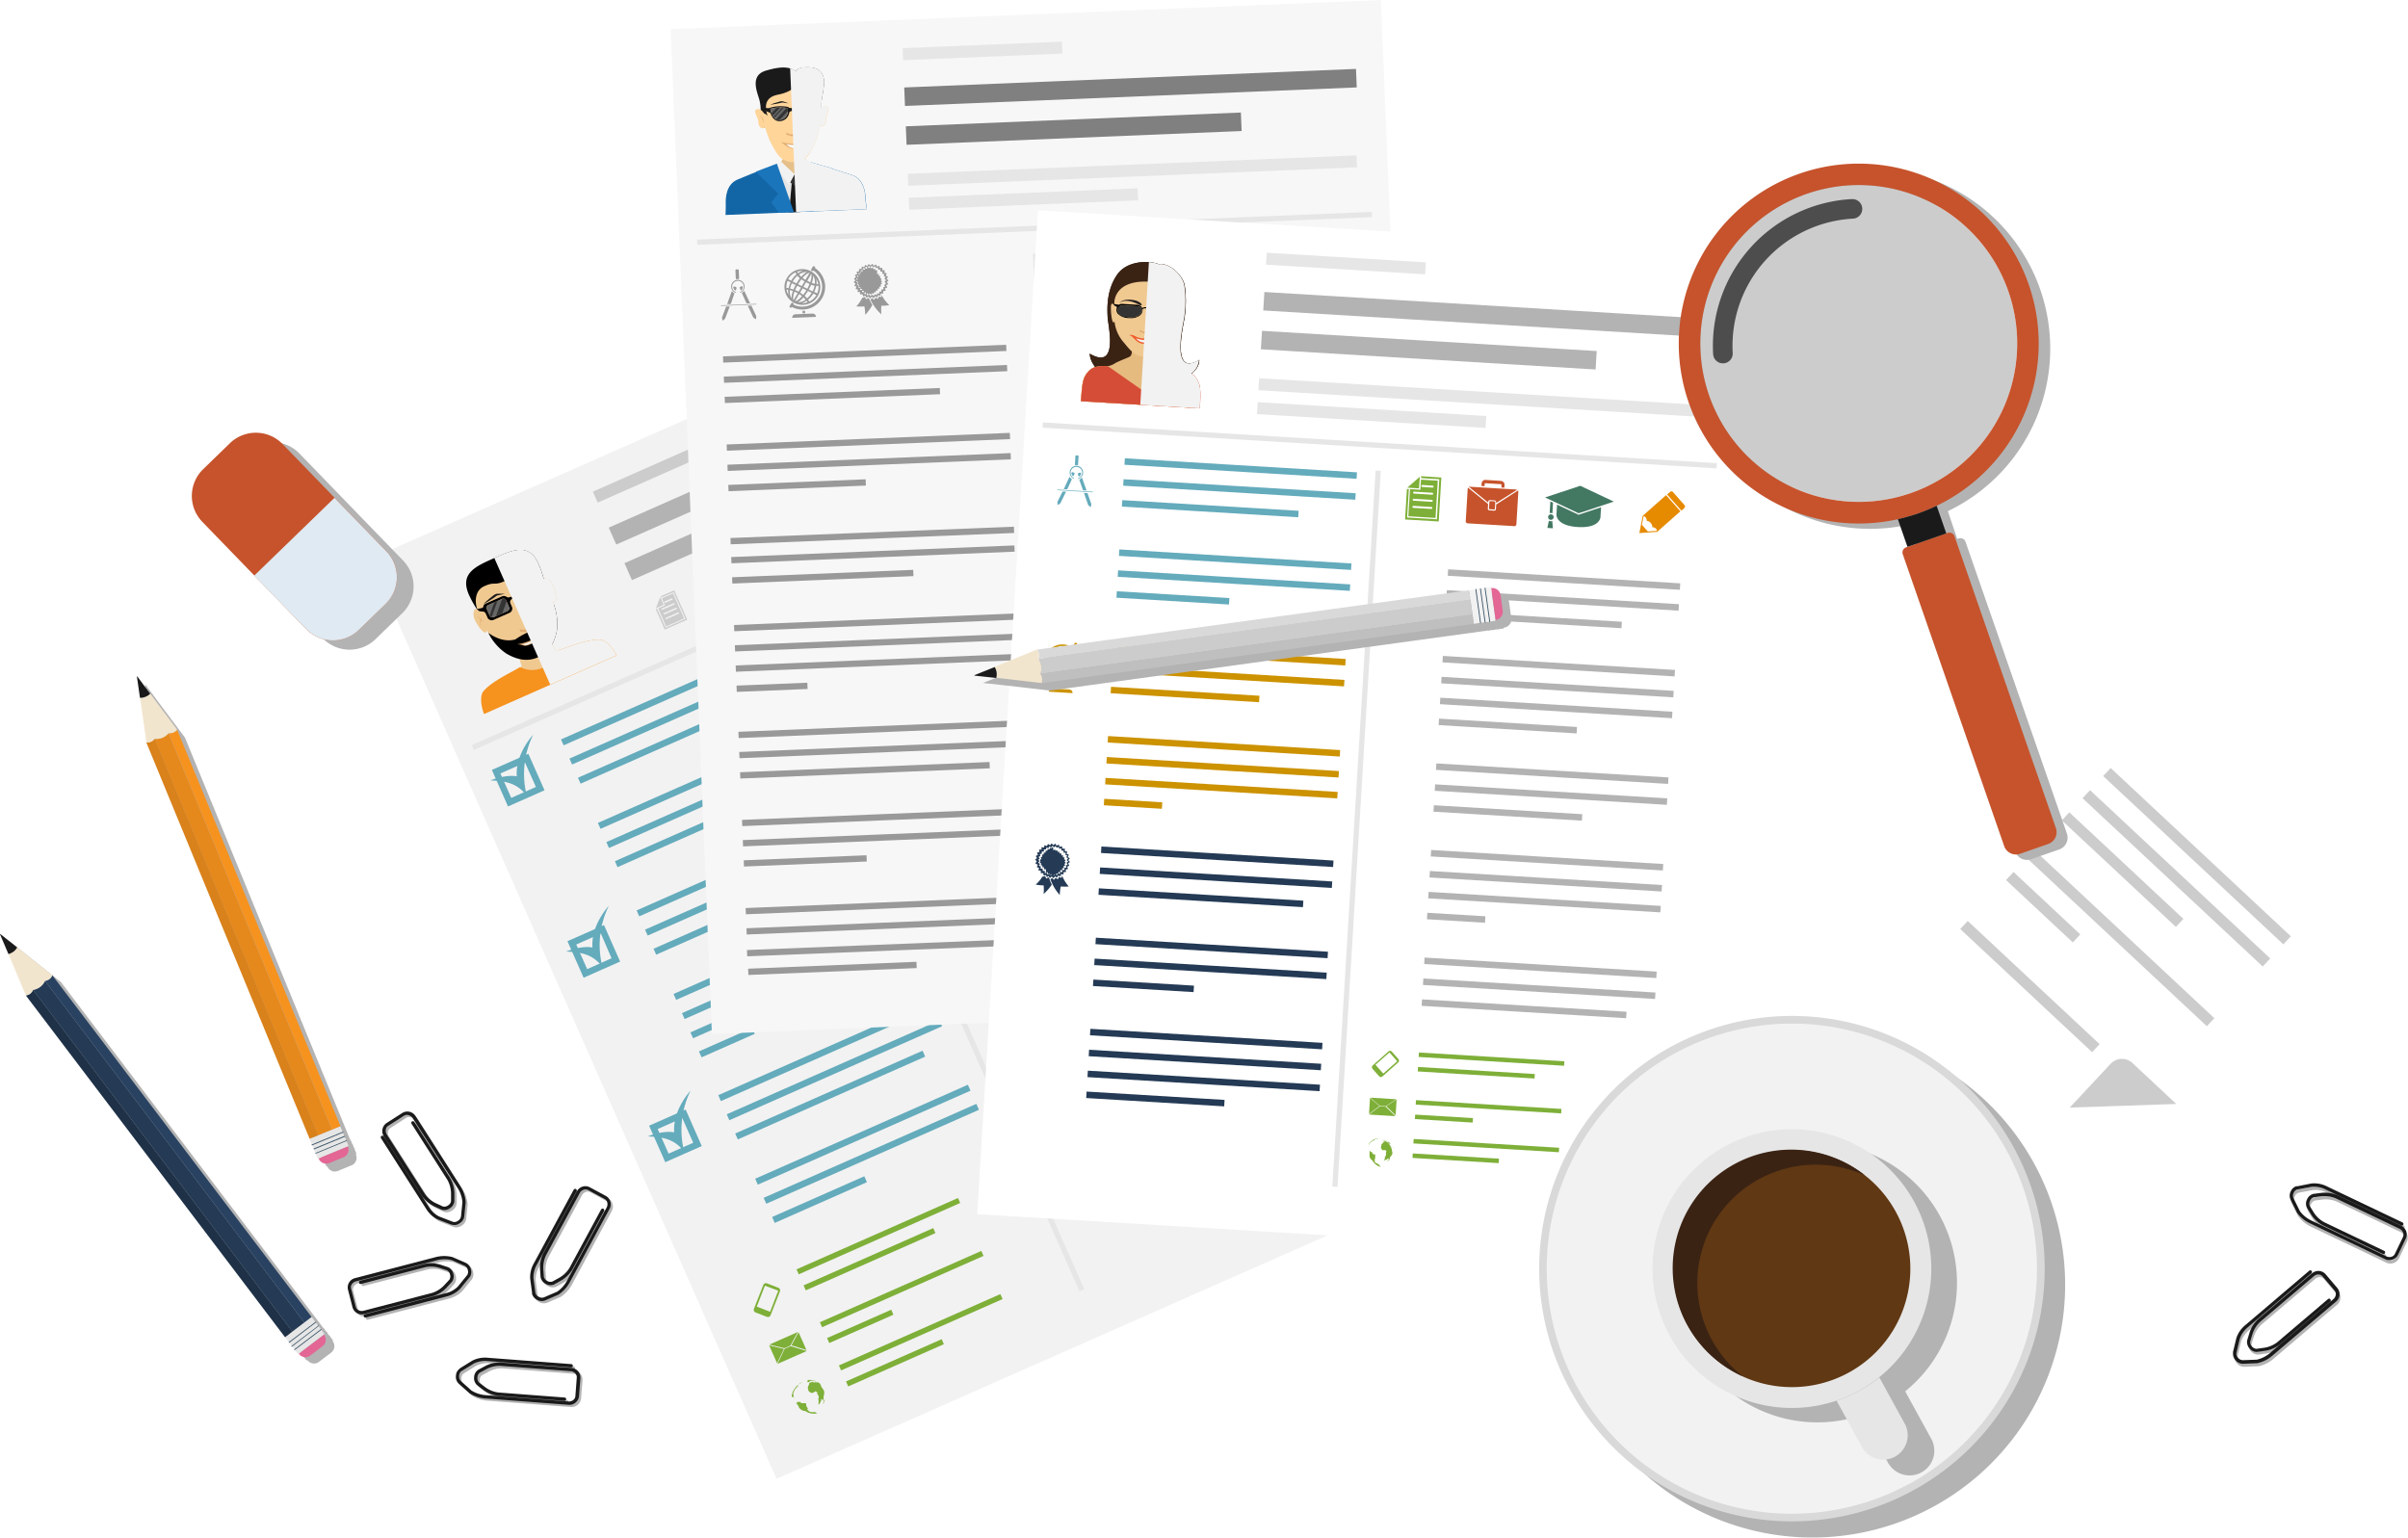 <svg xmlns="http://www.w3.org/2000/svg" viewBox="0 0 516.73 330"><defs><style>.cls-1{isolation:isolate;}.cls-15,.cls-2{fill:#f2f2f2;}.cls-3{fill:#e6e6e6;}.cls-4,.cls-47{fill:#ccc;}.cls-35,.cls-5{fill:#b3b3b3;}.cls-6{fill:#64abbc;}.cls-7{fill:#7eaf38;}.cls-8{fill:#f0c991;}.cls-9{fill:#f6921e;}.cls-10{fill:#dfaa70;}.cls-11{fill:#1a1a1a;}.cls-12{fill:#fff;}.cls-13{fill:#666;}.cls-13,.cls-14,.cls-48{mix-blend-mode:screen;}.cls-14,.cls-24{fill:#333;}.cls-15,.cls-34,.cls-35,.cls-47{mix-blend-mode:multiply;}.cls-16{fill:#f7f7f7;}.cls-17{fill:#e68a00;}.cls-18{fill:#c6532c;}.cls-19{fill:#437862;}.cls-20{fill:#999;}.cls-21{fill:gray;}.cls-22{fill:#1366a6;}.cls-23{fill:#e6c08b;}.cls-25{fill:#1b75bb;}.cls-26{fill:#ffd59a;}.cls-27{fill:#243a55;}.cls-28{fill:#cc9200;}.cls-29{fill:#3b2314;}.cls-30{fill:#e6bb7f;}.cls-31{fill:#d54d36;}.cls-32{fill:#f05a28;}.cls-33{fill:#231f20;}.cls-36{fill:#dfeaf2;}.cls-37{fill:#e36694;}.cls-38{fill:#3a5366;}.cls-39{fill:#d9d9d9;}.cls-40{fill:#bfbfbf;}.cls-41{fill:#f2e5ce;}.cls-42{fill:#603813;}.cls-43{fill:#294261;}.cls-44{fill:#1e3147;}.cls-45{fill:#e6891c;}.cls-46{fill:#d9811a;}.cls-48{fill:#4d4d4d;}</style></defs><title>Icon</title><g class="cls-1"><g id="Layer_1" data-name="Layer 1"><rect class="cls-2" x="116.52" y="79.92" width="152.53" height="215.83" transform="translate(-59.48 93.96) rotate(-23.84)"/><polygon class="cls-3" points="231.65 277.15 169.41 136.34 170.44 135.88 232.68 276.7 231.65 277.15 231.65 277.15"/><polygon class="cls-3" points="101.69 160.94 101.23 159.91 233.77 101.34 234.23 102.36 101.69 160.94 101.69 160.94"/><path class="cls-4" d="M175.44,117.56a0,0,0,0,0,0,0h0s0,0,0,0h0a.37.37,0,0,0,0,.11l.75,2.55,2.28-1.38.08-.08h0l0,0h0s0,0,0,0l1.76-4.54L177.19,113Zm.18,0a.7.7,0,0,1,.72.47,1,1,0,0,1,1.26.49.71.71,0,0,1,.85.13l0,.07s0,.06,0,.07l-1.11.67L176,119l-.37-1.25v-.08Zm4.8-4.46-2.52-1a.34.34,0,0,0-.43.19l-.21.55,3.14,1.22.21-.55A.34.34,0,0,0,180.42,113.09Z"/><path class="cls-4" d="M153,126.69a.24.24,0,0,1,.13-.33l.69-.31a.26.26,0,0,1,.34.13l.06.13,2-3.34a.32.32,0,0,0-.14,0l-6.66,3a.31.31,0,0,0-.11.08l3.79.8Zm3.33-3.68-2,3.48.3.67a.26.26,0,0,1-.13.34l-.69.3a.26.26,0,0,1-.34-.13l-.29-.67-3.94-.83a.23.23,0,0,0,0,.18l2,4.64a.32.32,0,0,0,.42.16l6.66-2.94a.32.32,0,0,0,.16-.42l-2-4.64A.44.44,0,0,0,156.29,123Zm-3.14,3.49a.1.1,0,0,0-.05.13l.44,1a.09.09,0,0,0,.12,0l.7-.31a.09.09,0,0,0,0-.12l-.44-1a.1.1,0,0,0-.12,0Zm-1.9-1.93a.24.24,0,0,1,0-.12.08.08,0,0,1,0-.09s.05-.06.14-.1l2-.89a.3.3,0,0,1,.13,0s.06,0,.09,0a.37.37,0,0,1,.1.14l.12.29.44-.2-.13-.29a1,1,0,0,0-.15-.24.58.58,0,0,0-.37-.19.78.78,0,0,0-.42.07l-2,.9a1,1,0,0,0-.24.15.58.58,0,0,0-.19.37.78.78,0,0,0,.07.42l.13.29.43-.2Z"/><path class="cls-4" d="M141.68,128.14l-.93,2.4,1.66-.74Zm.14-.18.12.28,2.6-1.15,2.54,5.74-4.26,1.89L141,130.64l-.27.13,1.92,4.35,4.82-2.13-2.79-6.3Zm1.1,6.49,3.89-1.72-2.38-5.37-2.4,1.06.61,1.39a.11.11,0,0,1,0,.08.1.1,0,0,1,0,.06l-1.39.61Zm-.27-5.36,1.48-.66a.15.15,0,0,1,.2.08.15.15,0,0,1-.07.2l-1.48.66a.17.17,0,0,1-.21-.08A.16.16,0,0,1,142.65,129.09ZM142,130.6l2.59-1.15a.17.17,0,0,1,.21.08.16.16,0,0,1-.08.2l-2.6,1.15a.16.16,0,0,1-.2-.08A.15.15,0,0,1,142,130.6Zm.45,1,2.59-1.15a.15.15,0,0,1,.2.08.15.15,0,0,1-.07.2l-2.6,1.15a.17.17,0,0,1-.2-.08A.15.15,0,0,1,142.44,131.62Zm.45,1,2.59-1.15a.17.17,0,0,1,.21.08.17.17,0,0,1-.08.2l-2.6,1.14a.15.15,0,0,1-.2-.07A.16.16,0,0,1,142.89,132.64Z"/><path class="cls-4" d="M170.39,117.69l-5.79.2-4,4.14,5.79-.2ZM166.44,122h-.09l-3.62.13.64,1.44s.69,1.58,3.84.19,2.46-3,2.46-3l-.64-1.44L166.5,122ZM163,125a.86.86,0,0,1-.27,0l.31,1.1.78-.34-.6-1A.72.72,0,0,1,163,125Zm-.53-1.18a.55.55,0,0,1,.22-.06L162,122.2h-.47l.74,1.68A.57.57,0,0,1,162.49,123.77Zm.09.19a.43.43,0,1,0,.35.79.43.43,0,1,0-.35-.79Z"/><polygon class="cls-4" points="128.26 107.87 127.22 105.52 158.51 91.69 159.55 94.04 128.26 107.87 128.26 107.87"/><polygon class="cls-5" points="132.24 116.87 130.63 113.24 219.37 74.02 220.97 77.66 132.24 116.87 132.24 116.87"/><polygon class="cls-5" points="135.61 124.5 134 120.87 199.82 91.78 201.43 95.42 135.61 124.5 135.61 124.5"/><rect class="cls-6" x="118.54" y="148.54" width="49.9" height="1.39" transform="translate(-48.08 70.74) rotate(-23.84)"/><rect class="cls-6" x="120.36" y="152.65" width="49.9" height="1.39" transform="translate(-49.59 71.83) rotate(-23.84)"/><rect class="cls-6" x="122.69" y="159.19" width="37.91" height="1.39" transform="translate(-52.54 70.9) rotate(-23.84)"/><rect class="cls-6" x="126.46" y="166.46" width="49.9" height="1.39" transform="translate(-54.65 75.47) rotate(-23.84)"/><rect class="cls-6" x="128.28" y="170.57" width="49.9" height="1.39" transform="translate(-56.16 76.56) rotate(-23.84)"/><rect class="cls-6" x="131.2" y="179.88" width="24.2" height="1.39" transform="translate(-60.76 73.33) rotate(-23.84)"/><rect class="cls-6" x="134.77" y="185.24" width="49.9" height="1.39" transform="translate(-61.53 80.43) rotate(-23.84)"/><rect class="cls-6" x="136.58" y="189.36" width="49.9" height="1.39" transform="translate(-63.04 81.52) rotate(-23.84)"/><rect class="cls-6" x="139.17" y="197.11" width="31.91" height="1.39" transform="translate(-66.72 79.58) rotate(-23.84)"/><rect class="cls-6" x="142.69" y="203.17" width="49.9" height="1.39" transform="translate(-68.1 85.16) rotate(-23.84)"/><rect class="cls-6" x="144.51" y="207.28" width="49.9" height="1.39" transform="translate(-69.61 86.25) rotate(-23.84)"/><rect class="cls-6" x="146.32" y="211.4" width="49.9" height="1.39" transform="translate(-71.12 87.34) rotate(-23.84)"/><rect class="cls-6" x="149.74" y="223.07" width="12.48" height="1.39" transform="translate(-77.14 82.14) rotate(-23.84)"/><rect class="cls-6" x="152.29" y="224.89" width="49.9" height="1.39" transform="translate(-76.06 90.9) rotate(-23.84)"/><rect class="cls-6" x="154.11" y="229" width="49.9" height="1.39" transform="translate(-77.57 91.98) rotate(-23.84)"/><rect class="cls-6" x="156.18" y="234.32" width="43.96" height="1.39" transform="translate(-79.8 92.07) rotate(-23.84)"/><rect class="cls-6" x="160.21" y="242.82" width="49.9" height="1.39" transform="translate(-82.63 95.63) rotate(-23.84)"/><rect class="cls-6" x="162.03" y="246.93" width="49.9" height="1.39" transform="translate(-84.14 96.71) rotate(-23.84)"/><rect class="cls-6" x="165.05" y="256.76" width="21.63" height="1.39" transform="translate(-89.06 93.05) rotate(-23.84)"/><rect class="cls-5" x="177.22" y="121.14" width="55.79" height="1.56" transform="translate(-31.78 93.32) rotate(-23.84)"/><rect class="cls-5" x="179.25" y="125.73" width="55.79" height="1.56" transform="translate(-33.46 94.53) rotate(-23.84)"/><rect class="cls-5" x="181.86" y="133.04" width="42.38" height="1.56" transform="translate(-36.77 93.5) rotate(-23.84)"/><rect class="cls-5" x="196.09" y="163.82" width="55.79" height="1.56" transform="translate(-47.42 104.59) rotate(-23.84)"/><rect class="cls-5" x="198.12" y="168.42" width="55.79" height="1.56" transform="translate(-49.11 105.8) rotate(-23.84)"/><rect class="cls-5" x="201.01" y="177.08" width="35.68" height="1.56" transform="translate(-53.22 103.64) rotate(-23.84)"/><rect class="cls-5" x="204.5" y="182.86" width="55.79" height="1.56" transform="translate(-54.4 109.62) rotate(-23.84)"/><rect class="cls-5" x="206.53" y="187.46" width="55.79" height="1.56" transform="translate(-56.09 110.83) rotate(-23.84)"/><rect class="cls-5" x="208.57" y="192.06" width="55.79" height="1.56" transform="translate(-57.77 112.04) rotate(-23.84)"/><rect class="cls-5" x="212.39" y="205.12" width="13.95" height="1.56" transform="translate(-64.51 106.25) rotate(-23.84)"/><rect class="cls-5" x="214.95" y="206.5" width="55.79" height="1.56" transform="translate(-63.07 115.86) rotate(-23.84)"/><rect class="cls-5" x="216.98" y="211.1" width="55.79" height="1.56" transform="translate(-64.75 117.07) rotate(-23.84)"/><rect class="cls-5" x="219.3" y="217.05" width="49.15" height="1.56" transform="translate(-67.24 117.17) rotate(-23.84)"/><rect class="cls-5" x="185.64" y="140.18" width="55.79" height="1.56" transform="translate(-38.75 98.35) rotate(-23.84)"/><rect class="cls-5" x="187.67" y="144.78" width="55.79" height="1.56" transform="translate(-40.44 99.56) rotate(-23.84)"/><rect class="cls-5" x="189.7" y="149.38" width="55.79" height="1.56" transform="translate(-42.13 100.77) rotate(-23.84)"/><rect class="cls-5" x="192.7" y="158.55" width="33.16" height="1.56" transform="translate(-46.55 98.2) rotate(-23.84)"/><path class="cls-7" d="M167,276.37l-2.41-.93a.61.61,0,0,0-.8.35l-2,5.1a.62.62,0,0,0,.36.8l2.41.93a.61.61,0,0,0,.8-.35l2-5.1A.61.61,0,0,0,167,276.37Zm-1.74,5.16-2.86-1.1,1.74-4.49L167,277Z"/><rect class="cls-7" x="169.55" y="264.71" width="37.88" height="1.17" transform="translate(-91.15 98.83) rotate(-23.84)"/><rect class="cls-7" x="171.39" y="269.66" width="30.42" height="1.17" transform="translate(-93.32 98.49) rotate(-23.84)"/><path class="cls-7" d="M169.63,288.93l-1.19.53a.29.29,0,0,0-.11.11l-1.5,3.16,6.3-2.78-3.34-1A.29.29,0,0,0,169.63,288.93Zm1.74-3-1.54,2.8a0,0,0,0,0,0,0s0,0,0,0l3.22,1-1.7-3.83Zm-3.2,3.56s0,0,0,0l-3.12-.74,1.7,3.83,1.44-3Zm.25-.17,1.11-.49a.32.32,0,0,0,.12-.11l1.57-2.85-6.13,2.71,3.16.76A.32.32,0,0,0,168.42,289.3Z"/><rect class="cls-7" x="174.56" y="276.06" width="37.88" height="1.17" transform="translate(-95.31 101.83) rotate(-23.84)"/><rect class="cls-7" x="177.06" y="284.11" width="15.05" height="1.17" transform="translate(-99.34 98.92) rotate(-23.85)"/><path class="cls-7" d="M170.9,300h0v0h0Zm0,0h0s0,0,0,0h0a0,0,0,0,0,0,0v0Zm.05.07v0h0Zm-.13-.18h0v0h0s0,0,0,0Zm.07.05h0s0,0,0,0,0,0,0,0,0,0,0,0Zm-.05,0h0v0Zm0,0h0v0Zm0,.2h0Zm.13.24h0a0,0,0,0,0,0,0h0Zm.06-.15h0s0,0,0,0h0Zm-.84-.74s0-.07,0-.09v0h0s0,0,0,0v.19s0,.07,0,.13h0a.76.76,0,0,0,0-.26.67.67,0,0,1,0-.24.52.52,0,0,1,.06-.16.49.49,0,0,1,0-.11h0c.09-.24.11-.3.12-.34h0a1.07,1.07,0,0,0,.16-.27.83.83,0,0,1,.22-.34h0l.08-.08,0,0c-.06.08-.07.08-.08.13h0l.19-.22h0a.15.15,0,0,1,0-.09.25.25,0,0,0,0-.07h0v0h0l-.1.1a.82.82,0,0,1,.09-.11l.29-.21-.06.07a1.18,1.18,0,0,0-.13.18h0l.06,0,.06,0h.05l0-.06h0s0,0,0-.08h0l0,0h0s0,0,.05-.09l0,0,0-.05h0v0h0s0,0,.09-.15h0l-.06.05a.18.18,0,0,1-.07.05l0-.05,0-.06h0a3,3,0,0,0-.62.65,1.44,1.44,0,0,1,.14-.19h0s0,0,0,0h0l.08-.08.11-.11h0l-.11.1,0,.06a3.37,3.37,0,0,0-.36.45,4.18,4.18,0,0,0-.28.49,4,4,0,0,0-.19.52h0v0l-.07.32,0,.19a1,1,0,0,1,0,.13.75.75,0,0,1,0,.11h0v-.1h0A.13.13,0,0,0,170.2,299.34Zm.76.74h0s0,0,0,0h0v0Zm0,.06h0s0,0,0,0h0Zm.38-3.1.11-.09h0l.06-.05h0l0,0,.05,0,.17-.12h0l-.17.11,0,0h0l-.19.15h0Zm1.08-.61h0l.08,0h0l-.08,0h0Zm-.43.18s-.06.07-.06.09h0l0,0h0l0,0,0,0,0,0,0,0h0l0,0,0,0h0a0,0,0,0,0,0,0l0,0h0s0,0,.1-.06h0l.09-.05h0l-.09,0h0l-.06,0h0l-.08,0h0l-.05,0A.28.28,0,0,0,172,296.61Zm-.39.23h0l0,0h0s0,0,0,0h0s0,0,.06,0h0l.11-.09s0,0,0,0,0,0,0,0h0l.08-.06,0,0h0l.07-.05h0l-.12.07h0A2,2,0,0,0,171.62,296.84Zm-1.29,2.69h0v0a.06.06,0,0,0,0,.05h0v0A.2.2,0,0,0,170.33,299.53Zm0,0h0s0,0,0,0h0s0,0,0,0Zm0,0h0Zm4.55,3.36h0a2.42,2.42,0,0,1-.89,0h0v0l-.11,0,0,0c0-.06-.17-.09-.25-.1h.07v0h0l-.1-.09-.08-.07h0c0-.06-.08-.09-.12-.13a.23.23,0,0,1-.13-.14,0,0,0,0,1,0,0,.2.2,0,0,1,.11-.15v0c0-.07-.05-.2-.35-.63a.11.11,0,0,0,0-.06.07.07,0,0,0,0-.05v-.08h0v-.05a.45.45,0,0,0,0-.16.33.33,0,0,0-.15-.18.09.09,0,0,0-.07,0h-.05l-.06,0,0,0c-.09,0-.11,0-.16,0h-.08a.09.09,0,0,0-.11,0s0,0-.24,0l0,0c-.06,0-.06,0-.09,0a.52.52,0,0,1-.18-.15.56.56,0,0,0-.21-.16s0,0-.22.08l0,0h0l-.05,0a.11.11,0,0,0-.11,0c0-.06,0-.06-.05-.07s0-.07,0-.09h0s0,0,0,0a.11.11,0,0,0,0,.05h0s0,0,0,0v0h0s0,.05-.06.07l0,0a.08.08,0,0,1-.07,0h0l0,0h0l0,0h0s0,.05,0,.08v0l0,0a.08.08,0,0,0,0,0,.11.11,0,0,0,0-.05h0a1.23,1.23,0,0,0-.05.21v0s0,.08,0,.13a.14.14,0,0,1,0,.07s0,0-.06,0h0v.08h0s0,0-.18-.48l0,0h0s0,0,0,.06,0,0,0-.18h0l0-.29h0s0,0,0,.06,0,.14,0,.27h0v.07l.05.19v0h0s0,0,0,0l0,0h0a.75.75,0,0,0,.1.14h0v0a.64.64,0,0,1,.08.14l.05.09h0s0,0,.06,0h0l0,0a.14.14,0,0,1,0-.07s.05,0,.17.23l.12.26a1.6,1.6,0,0,0,.1.23s.07.11.11.11c.15.22.15.22.48.39l.34.19a.39.39,0,0,0,.15,0l.14,0a2.14,2.14,0,0,1,.43.21,2.26,2.26,0,0,0,.35.17l.5.15a3.61,3.61,0,0,0,1.31,0h0l.11,0ZM170.48,300h0s0,0,0,.06h0a.07.07,0,0,0,.09-.06l0,0v0h0s0,0,0,0,0,0,0,0,0-.05,0-.05h-.05l0,0s0,0,0,0l0,0h0v0h0s0,0,0,0,0,0,0,0h0Zm.19-.13h0s0,0,0,.07h0a.08.08,0,0,0,0-.05l0,0Zm-.31.09a.11.11,0,0,0,0,0h0v0l0,0,0,0v0a0,0,0,0,0,0,0h-.07l0,0,0,0h0l0,0s0,0,0,0h0a.31.31,0,0,0,0,.17h0s0,0,0,0,0,0,0-.05a0,0,0,0,0,0,0h0a0,0,0,0,0,0,0h0l0,0h0Zm.4-.16h0s0,0,0,0h0v0Zm4.05-3h0Zm0,0Zm0,.09h0a.13.13,0,0,0,.12,0h-.11Zm.36,0h0l0,0h0l0,0a0,0,0,0,0,0,0h0Zm1.73,3.4h0l0,.1,0,.09c0,.08-.07.1-.08.1l-.05.09,0,.11v.06l-.08.17a1.15,1.15,0,0,0-.1.24.56.56,0,0,0,0,.07h0c.1,0,.35-.66.35-.66v-.06l0,0a1.81,1.81,0,0,0,.05-.29h0Zm-2.1-3.48Zm1.86,3.79,0-.09a2.13,2.13,0,0,0,.07-.37h0a.07.07,0,0,1,0-.05v-.09a.34.34,0,0,0,0-.1.3.3,0,0,0,0-.1v-.07h0a3.24,3.24,0,0,0,.15-.89,1,1,0,0,0-.13-.49h0s0,0,0,0h0s0,0,0,0l0,0v0a3.94,3.94,0,0,1-.36-.46,3,3,0,0,0-.74-.74l0,0h0l.56.49a.74.74,0,0,1,.19.27.89.89,0,0,0,.22.29h0s0,0,0,0h0l0,0h0v0l0,0h0v0l0,0h0s0-.1-.14-.28l-.07-.09,0,0h0l-.14-.16h0L176,297l-.15-.12h0l-.27-.19a2.8,2.8,0,0,0-.49-.25,3.29,3.29,0,0,0-.53-.18,3.49,3.49,0,0,0-.57-.09,3.84,3.84,0,0,0-.58,0h0l-.25,0-.17,0H173a0,0,0,0,0,0,0h0a.26.26,0,0,0,.19,0l0,0h0v0h0l.11.05,0,0,0,0h0s0,0,0,0l0,0h0s0,0-.05,0h-.11l-.08,0h-.17s0,0,0,0h0l0,0h.06l0,0,.05,0h0a.05.05,0,0,0,0,0v0h0a0,0,0,0,0,0,0h.07s0,0,0,0h0l0,0h0s0,0,.05,0h0s0,0,0,0h0l0,0h0l.06,0,.07,0-.08.05h0l0,0,0,0h0s0,0,.09,0a.16.16,0,0,1,.18.12l-.11,0-.15,0h0s0,0,0,0l0,0h0a.27.27,0,0,1,.08.17v0h0s0,0,.07.08h0c.23,0,.3,0,.4-.15h0v0a0,0,0,0,0,0,0h0s0,0,0,0a.14.14,0,0,1,0-.06s0,0,0-.07a.06.06,0,0,0,0,0s0,0,.08,0h.06v0l0,0s.44,0,.53.14l-.07,0h0v0h0a.56.56,0,0,0,.16,0h0v0l0,0h0s0,0-.06-.11h.07a.44.44,0,0,0-.25-.06.67.67,0,0,1-.23-.08h0l.19,0a.57.57,0,0,1,.18,0l.18.09a.93.93,0,0,0,.2.1h.07s0,0-.07,0h0l-.14-.09v0h.08s0,0,.12.07v0h0c.18.08.18.08.26.06h.12v0h0c.06,0,.13.07.17.11h0l.05.06.06.06v0h-.13a0,0,0,0,0,0,0h0c-.36-.07-.43-.05-.45,0v0l0,0,0,0v0l-.55-.07h0s0,0,0,0a0,0,0,0,1,0,0s0,0-.05,0h0s0,0,0,0h-.08l-.07,0c-.06,0-.08,0-.09,0a.46.46,0,0,0-.22.08s0,0,0,.05l0,0s0,0,0,0l0,0-.08,0h-.08s0,0,0,.13h0a.24.24,0,0,0-.08.17.08.08,0,0,0,0,.06.14.14,0,0,1,0,.06c0,.07-.08.14-.14.18h0v.05c0,.07-.06.1-.06.13a.2.2,0,0,0,0,.08.28.28,0,0,0-.06.2.5.5,0,0,0,0,.12h0a.4.4,0,0,1,.08.16.8.8,0,0,1,0,.29h0a.2.2,0,0,1,.09.11.28.28,0,0,0,.08.11h0l0,0,.31.25h0a.14.14,0,0,1,.15.06h0a.28.28,0,0,1,.12,0,.18.18,0,0,0,.23,0,.23.23,0,0,1,.25-.09h0c.3-.25.3-.25.35-.24s.05,0,.07.06a.1.1,0,0,0,.07.07s0,0,.08,0,0,0,.07,0l.08.05,0,.31s0,0,0,.06a.36.36,0,0,0,0,.07l.1.1.09.09.11.31v0a.29.29,0,0,0,0,.1h0a.2.2,0,0,1,0,.07h0a.12.12,0,0,1,0,.09,1.43,1.43,0,0,0-.07.36h0a1.9,1.9,0,0,1,.05.23.64.64,0,0,1,0,.15v.09a2,2,0,0,0,0,.26.2.2,0,0,0,0,.05v0a.6.6,0,0,1-.08.3h0s0,0,.07,0h0l0,0s.13,0,.32-.28l0-.07.09-.13,0-.06a.24.24,0,0,1,.06-.11.15.15,0,0,0,.08-.08.55.55,0,0,0,0-.17,1,1,0,0,1,0-.14.58.58,0,0,1,.11-.15A.83.83,0,0,0,176.71,300.54Zm-.46-3.21h0l0,0,0,.06,0,0s0,0-.09-.1h0l0,0v0h0l-.17-.16A2.43,2.43,0,0,1,176.25,297.33Zm-2.95-.84h0Zm.1-.19Zm.18,0a.14.14,0,0,0-.11,0l0,0h0v0h0s0,0-.09,0,0,0-.16,0h.25l.06,0h0s0,0,.1,0h0Zm1,.07Zm0,0Zm.15.2h0Zm.29-.05s0,0-.07,0h-.12l-.05,0v0h-.05l0,0h-.08l0,0a.1.1,0,0,0-.05,0h0l0,0h.06l.11,0h.11l.1,0,.16.06Zm-1.12.12,0,0h0l.07,0v0h0l0,0a.15.15,0,0,0,.06.05h0v0l0,0h0a.13.13,0,0,0-.07,0h0l0-.06Zm.85.07h0s0,0,0,0h0s0,0,0,0h0Z"/><rect class="cls-7" x="178.65" y="285.32" width="37.88" height="1.17" transform="translate(-98.71 104.28) rotate(-23.84)"/><rect class="cls-7" x="180.83" y="291.88" width="22.44" height="1.17" transform="translate(-101.83 102.6) rotate(-23.84)"/><path class="cls-8" d="M119.19,139.56c-1-1.86-2.21-3.48-2.18-4.26l-6.8,3c.59.5,1,2.49,1.68,4.47a.4.4,0,0,1-.15.43c-.53.35-.44.55-.44.55s1.71,1.79,5.44.14,3.57-4.12,3.57-4.12-.1-.2-.71,0A.39.39,0,0,1,119.19,139.56Z"/><path class="cls-9" d="M132.32,140.67c-.93-1.86-2.41-3.28-3.38-3.37-2.78-.27-7.86,1.94-9.1,2.23a.39.39,0,0,0-.27.3,5.6,5.6,0,0,1-7.75,3.43.4.4,0,0,0-.41,0c-1,.72-6.09,3-7.76,5.22-.59.78-.54,2.83.22,4.77Z"/><path class="cls-8" d="M116.72,124.54c.94,2.13,3.45,7,2.67,10.69s-2.65,5-4,5.59-3.55,1.15-6.84-.79-5.15-7.05-6.09-9.18l-2.2-5,14.27-6.3Z"/><path d="M106.08,119.77c4.08-1.8,7.47-3.31,9.51,1.31a24.16,24.16,0,0,1,1.23,3.69c-.79-1.77-2.74-3.45-4.78-2.55-2.38,1-1.39,1.46-3.77,2.51s-2,0-4.39,1.1c-2,.9-2.11,3.48-1.33,5.25a23.89,23.89,0,0,1-1.91-3.4C98.6,123.07,102,121.57,106.08,119.77Z"/><path d="M113.15,135.77a15.92,15.92,0,0,0-2.54,1.45c-2.7.79-5.16-.9-5.82-1.4a11.53,11.53,0,0,0,3.85,4.44c3.29,1.94,5.49,1.39,6.84.79s3.22-1.85,4-5.58a11.83,11.83,0,0,0-.67-5.83c-.09.87-.51,3.78-2.89,5.23A15.85,15.85,0,0,0,113.15,135.77Z"/><path class="cls-10" d="M111.54,134.89c-.08.72.38.86.72.71s.47.14.81,0,.21-.44.55-.59.56-.59,0-1c0,0,.26.57-.76,1S111.54,134.89,111.54,134.89Z"/><path class="cls-10" d="M111,138.27a10,10,0,0,0,2.87-.85,9.73,9.73,0,0,0,2.56-1.56,5.41,5.41,0,0,0-.7,1.16c-.19.51-.87.81-1.55,1.11s-1.36.6-1.85.4A5.1,5.1,0,0,0,111,138.27Z"/><path class="cls-2" d="M114.12,138c-.64.28-1.29.57-1.72.4l-.29-.1a12.72,12.72,0,0,0,1.85-.65,11.23,11.23,0,0,0,1.72-.93c0,.1-.09.19-.12.28-.16.43-.81.72-1.44,1Z"/><path class="cls-11" d="M108.3,130.28a1,1,0,1,1-1.34-.52A1,1,0,0,1,108.3,130.28Z"/><path class="cls-12" d="M108.26,129.61a.46.46,0,0,1-.24.62.47.47,0,0,1-.38-.86A.47.47,0,0,1,108.26,129.61Z"/><path class="cls-11" d="M114.21,127.66a1,1,0,1,1-1.86.82,1,1,0,1,1,1.86-.82Z"/><path class="cls-12" d="M114.17,127a.47.47,0,0,1-.85.38.46.46,0,0,1,.24-.62A.45.45,0,0,1,114.17,127Z"/><path d="M115.77,125.07a.32.32,0,0,1-.44,0,.89.89,0,0,0-.94,0l-3.32,1.47a1,1,0,0,0-.58.75.73.73,0,0,1-.15.36,1.78,1.78,0,0,1-.6.39,1.86,1.86,0,0,1-.69.18.78.78,0,0,1-.36-.13,1,1,0,0,0-1-.08l-3.32,1.47c-.34.15-.62.32-.66.68a.32.32,0,0,1-.28.32l-1.13.27.17.38,1.33.15a.78.78,0,0,1,.42.38l.33.73A1,1,0,0,0,106,133l3.33-1.47a1,1,0,0,0,.49-1.37l-.3-.68a.75.75,0,0,1,0-.57,1,1,0,0,1,.44-.43,1,1,0,0,1,.61,0,.71.71,0,0,1,.42.38l.3.67a1,1,0,0,0,1.35.56l3.33-1.47a1,1,0,0,0,.49-1.37l-.32-.74a.75.75,0,0,1,0-.57l.78-1.08-.17-.39Zm-6.54,5.2a.65.65,0,0,1-.31.87l-3,1.32a.65.65,0,0,1-.85-.35l-.61-1.39a.64.64,0,0,1,.31-.86l3-1.33a.66.66,0,0,1,.85.35Zm6.65-2.94a.65.65,0,0,1-.31.87l-3,1.32a.64.64,0,0,1-.85-.35l-.62-1.39a.64.64,0,0,1,.31-.86l3-1.33a.65.65,0,0,1,.85.36Z"/><path class="cls-13" d="M109.23,130.27a.65.65,0,0,1-.31.87l-3,1.32a.65.65,0,0,1-.85-.35l-.61-1.39a.64.64,0,0,1,.31-.86l3-1.33a.66.66,0,0,1,.85.35Z"/><path class="cls-14" d="M106.08,129.28l-1,2.8v0a.67.67,0,0,0,.41.37l1.27-3.5Zm1.69-.75h0l-1.34,3.7,1.35-.6.93-2.56-.08-.2A.66.66,0,0,0,107.77,128.53Z"/><path class="cls-13" d="M115.88,127.33a.65.65,0,0,1-.31.87l-3,1.32a.64.64,0,0,1-.85-.35l-.62-1.39a.64.64,0,0,1,.31-.86l3-1.33a.65.65,0,0,1,.85.36Z"/><path class="cls-14" d="M114.72,125.54l-1.31,3.61.68-.3,1.1-3A.71.71,0,0,0,114.72,125.54Zm-2.18.88-.91,2.53.1.22a.65.65,0,0,0,.52.4l1.3-3.59Z"/><path class="cls-11" d="M103.73,129.64a22.53,22.53,0,0,1,2-1.72,2.23,2.23,0,0,1,.86-.49l.85,0c.52,0,.89,0,.89,0l-.85.21-.84.18-.67.49A23.24,23.24,0,0,1,103.73,129.64Z"/><path class="cls-11" d="M115,124.66a22.32,22.32,0,0,0-2.64.35,2.32,2.32,0,0,0-.94.3l-.6.61c-.36.38-.6.66-.6.66l.73-.49.7-.5c.33-.07.56-.1.81-.17A22.39,22.39,0,0,0,115,124.66Z"/><path class="cls-8" d="M102.85,131.21c-.81-1-1.46-.4-1.18,1.17s3.38,5.63,2.81,1.75Z"/><path class="cls-10" d="M103.23,132.87a2.28,2.28,0,0,0-.85-.54,4.56,4.56,0,0,1,.75.62,1.75,1.75,0,0,0,0,1.11,1.7,1.7,0,0,0,.26.58,1.93,1.93,0,0,1-.2-.59,1.75,1.75,0,0,1,.1-1,6.39,6.39,0,0,1,.58.7A3.34,3.34,0,0,0,103.23,132.87Z"/><path class="cls-8" d="M116.66,125.11c-.21-1.29.69-1.35,1.66-.08s1.89,6.28-.6,3.25Z"/><path class="cls-10" d="M117.63,126.5a2.34,2.34,0,0,1,.17-1,5,5,0,0,0,0,1,1.71,1.71,0,0,1,.85.7,2.53,2.53,0,0,1,.26.59,2.44,2.44,0,0,0-.31-.55,1.79,1.79,0,0,0-.8-.59,4.63,4.63,0,0,0,.14.9A2.74,2.74,0,0,1,117.63,126.5Z"/><path class="cls-15" d="M128.94,137.3c-2.78-.27-7.86,1.94-9.1,2.23a.4.4,0,0,0-.24.2h0a.39.39,0,0,1-.41-.18c-.23-.43-.48-.85-.71-1.25a10.25,10.25,0,0,0,1-2.84,11.83,11.83,0,0,0-.67-5.83h0c-.06-.17-.11-.33-.17-.49,1.27.67.48-3.06-.33-4.13s-1.38-1.15-1.61-.69a23.57,23.57,0,0,0-1.12-3.26c-2-4.62-5.43-3.11-9.51-1.31h0l12,27.19,14.23-6.29C131.39,138.81,129.91,137.39,128.94,137.3Z"/><path class="cls-6" d="M105.55,165.24l3.46,7.84,7.84-3.47-3.47-7.83ZM115,168.9l-5.29,2.34L107.38,166l5.29-2.34Z"/><path class="cls-6" d="M105.23,167.49c4.06.16,5.84.91,7.79,3.2a19,19,0,0,1,1.39-13s-3.88,4.13-3.51,8.93C110.9,166.66,109.09,166.05,105.23,167.49Z"/><path class="cls-6" d="M121.77,202l3.47,7.84,7.83-3.47-3.46-7.83Zm9.46,3.66L126,208l-2.34-5.29,5.29-2.34Z"/><path class="cls-6" d="M121.46,204.22c4.06.16,5.84.91,7.79,3.2a19,19,0,0,1,1.39-13s-3.88,4.13-3.5,8.93C127.14,203.39,125.32,202.78,121.46,204.22Z"/><path class="cls-6" d="M139.29,241.6l3.47,7.83,7.83-3.46-3.46-7.84Zm9.47,3.66-5.29,2.33-2.34-5.28,5.29-2.34Z"/><path class="cls-6" d="M139,243.89c4.07.16,5.84.91,7.8,3.2a19,19,0,0,1,1.38-13s-3.88,4.13-3.5,8.93C144.67,243.06,142.86,242.45,139,243.89Z"/><rect class="cls-16" x="148.28" y="3.04" width="152.53" height="215.84" transform="translate(-4.36 9.31) rotate(-2.35)"/><polygon class="cls-3" points="227.98 208.3 221.66 54.47 222.79 54.42 229.11 208.25 227.98 208.3 227.98 208.3"/><polygon class="cls-3" points="149.63 52.55 149.59 51.43 294.37 45.48 294.42 46.6 149.63 52.55 149.63 52.55"/><path class="cls-17" d="M233,143.89l0,0h0l0,0h0a.42.42,0,0,0,0,.15l-.33,3.64,3.6-.62a.47.47,0,0,0,.15-.06h0l0,0h0l0,0,4.53-4.91L237.5,139Zm.24.07a1,1,0,0,1,.69,1,1.41,1.41,0,0,1,1.36,1.25,1,1,0,0,1,1,.6l-.08.08a.24.24,0,0,1-.1.06l-1.76.3-1.4-1.29.16-1.78a.21.21,0,0,1,0-.11Zm8.37-3.27-2.72-2.51a.47.47,0,0,0-.66,0l-.54.59,3.4,3.13.54-.59A.45.45,0,0,0,241.58,140.69Z"/><path class="cls-18" d="M234.48,101a.36.36,0,0,1,.34-.36l1-.05a.36.36,0,0,1,.36.34v.19l4.19-3.28a.65.65,0,0,0-.19,0l-10,.41a.6.6,0,0,0-.19.06l4.44,2.93Zm6.11-3-4.35,3.41,0,1a.35.35,0,0,1-.33.37l-1,0a.35.35,0,0,1-.37-.33l0-1-4.61-3a.43.43,0,0,0-.07.25l.28,7a.44.44,0,0,0,.46.41l10-.41a.43.43,0,0,0,.41-.45l-.28-6.95A.5.5,0,0,0,240.59,98Zm-5.76,2.87a.14.14,0,0,0-.13.14l.06,1.48a.13.13,0,0,0,.14.12l1,0a.12.12,0,0,0,.12-.14L236,101a.13.13,0,0,0-.13-.13Zm-1.47-3.42a.87.87,0,0,1,0-.18.16.16,0,0,1,.07-.1.49.49,0,0,1,.23,0l3-.13a.44.44,0,0,1,.18,0,.15.15,0,0,1,.11.07.41.41,0,0,1,.05.22l0,.44.65,0,0-.43a1,1,0,0,0-.07-.39.88.88,0,0,0-.37-.44,1.14,1.14,0,0,0-.58-.11l-3,.12a1.23,1.23,0,0,0-.38.08.8.8,0,0,0-.44.37,1.1,1.1,0,0,0-.11.57v.43l.66,0Z"/><path class="cls-7" d="M232.48,54.9l-2.39,2.6,2.5-.1Zm.28-.15v.41l3.89-.16.36,8.62-6.39.26-.26-6.11H230l.27,6.53,7.22-.29-.39-9.45Zm-1.87,8.84,5.84-.24-.33-8.06-3.62.15.09,2.08a.12.12,0,0,1,0,.1.12.12,0,0,1-.09.05l-2.09.08Zm2.36-7,2.22-.09a.22.22,0,0,1,.22.2.21.21,0,0,1-.2.22l-2.22.09a.2.2,0,0,1-.22-.2A.22.22,0,0,1,233.25,56.6Zm-1.61,1.6,3.9-.16a.21.21,0,0,1,.21.2.21.21,0,0,1-.2.22l-3.89.16a.21.21,0,0,1-.21-.2A.2.2,0,0,1,231.64,58.2Zm.07,1.53,3.89-.16a.2.2,0,0,1,.21.2.21.21,0,0,1-.19.22l-3.89.16a.21.21,0,0,1-.22-.2A.2.2,0,0,1,231.71,59.73Zm.06,1.53,3.89-.16a.21.21,0,0,1,.22.2.21.21,0,0,1-.2.21l-3.89.16a.21.21,0,0,1-.22-.2A.21.21,0,0,1,231.77,61.26Z"/><path class="cls-19" d="M243.43,117.68l-7.5-2.65-7.26,3.25,7.5,2.65Zm-7.25,3.57-.11,0-4.69-1.66.09,2.17s.1,2.36,4.82,2.16,4.63-2.55,4.63-2.55l-.09-2.16-4.54,2Zm-5.83,2a.77.77,0,0,1-.37-.07l-.16,1.57,1.18,0-.28-1.55A.79.79,0,0,1,230.35,123.24Zm-.07-1.77a.78.78,0,0,1,.3,0l-.1-2.27-.6-.22.1,2.51A1,1,0,0,1,230.28,121.47Zm0,.29a.6.6,0,0,0,.05,1.19.6.6,0,0,0-.05-1.19Z"/><path class="cls-20" d="M186.34,63.93l-.28.18-.2.13-.11-.21-.15-.3-.31.11-.22.09,0-.11a7.32,7.32,0,0,1-1.31,1.93,8.24,8.24,0,0,0,1.72,0,10.24,10.24,0,0,1,.19,1.83,10.16,10.16,0,0,0,1.53-2.13,11.28,11.28,0,0,1-.72-1.38Zm2.83-.41,0,.24-.23-.06-.32-.1-.13.32-.08.22-.21-.11-.3-.16-.18.28-.14.2-.18-.15L187.1,64l-.24.24-.08.07a10.19,10.19,0,0,0,2.35,3.15,10.27,10.27,0,0,1,0-1.84,8.9,8.9,0,0,0,1.71-.14,7.46,7.46,0,0,1-1.67-2.21Zm-5.38-2-.19.49.51.14-.09.52.53,0v.53l.53-.08.13.51.49-.18.23.47.45-.28.32.41.38-.37.41.34.29-.44.46.25.2-.49.51.14L189,63l.53,0,0-.52.52-.08-.13-.51.49-.18-.23-.47.44-.29-.32-.41.37-.37-.4-.33.29-.44-.47-.25.2-.48-.51-.15.09-.52-.53,0,0-.53-.52.08-.13-.51-.49.19-.24-.48-.44.29-.33-.42-.37.37-.41-.34-.29.44-.47-.24-.19.49-.51-.14-.09.52-.52,0,0,.53-.52.07.13.51-.5.19.24.47-.45.28.33.41-.38.37.41.34-.29.44Zm0-1.14.22-.22-.2-.24-.09-.12.13-.08.26-.16-.14-.27-.07-.14.15-.05.28-.1-.07-.3,0-.15.15,0,.3,0V58h.15l.31,0,0-.3,0-.15.15,0,.29.09.11-.29.06-.14.13.07.27.15.17-.26.08-.12.12.09.23.2.22-.22.11-.1.09.12.19.24.26-.17.13-.08.06.14.14.27.28-.11.14,0,0,.15.08.29.3,0,.15,0V58l0,.3.3,0h.15l0,.15-.06.3.3.08.14,0,0,.14-.12.28.27.15.14.06-.09.13-.17.25.24.2.12.09-.11.11-.22.21.19.24.09.12L190,61l-.26.16.13.28.07.13-.14,0-.29.11.08.29,0,.15-.15,0-.3,0v.45h-.14l-.31,0,0,.3,0,.15-.14,0-.29-.08-.12.28,0,.14-.13-.07-.28-.14-.17.25-.08.13-.11-.1-.24-.19-.22.21-.1.11-.1-.12-.18-.24-.26.16-.13.08-.07-.13-.13-.28-.29.11-.14,0,0-.14-.07-.3-.3,0-.15,0v-.46l-.3,0h-.15l0-.15.05-.3-.29-.09-.15,0,.06-.14.11-.28L184,61.2l-.13-.07.08-.12.17-.26-.24-.19-.11-.1Zm.34.27.06,0,0,0,0,.05,0,.07-.15.22h0l.23.13.12.06,0,.06,0,.07-.09.25h0l.26.07.08,0,0,0v.06l0,.07,0,.26v0H185v.42h0l.27,0h.13l0,.06,0,.07.06.26v0h0l.24-.1.08,0,0,0,0,.06,0,.07.11.24h0l.22-.14.07,0,.05,0,0,0,0,.06.17.21v0h0l.19-.19.05-.06,0,0,.11.09.2.17h0l.15-.23,0-.06,0,0,.06,0,.07,0,.23.13h0v0l.09-.25,0-.07,0-.06.06,0,.08,0,.25.07h0v0l0-.26v-.14h.14l.27,0h0v-.43h.13l.27,0h0l-.07-.26v-.08l0-.06.13,0,.25-.1h0v0l-.12-.24,0-.07,0,0,.12-.08.22-.14h0l-.17-.21-.05-.06,0,0,0,0,.05-.06.19-.18,0,0h0l-.2-.17-.06-.05-.05,0,.08-.11.15-.22v0h0l-.24-.12-.12-.06,0-.06,0-.07.1-.25v0h0l-.26-.07-.07,0-.06,0v-.14l.05-.26v0h0l-.26,0h-.14V58h0l-.26,0h-.14V58l0-.07-.07-.26v0h0l-.25.09-.07,0-.06,0,0-.05,0-.07-.12-.24v0h0l-.23.14-.06.05-.05,0,0,0-.05-.06-.16-.21h0l-.19.19-.05,0,0,0-.05,0,0,0-.21-.17h0v0l-.15.22,0,.06,0,.05-.05,0-.07,0-.24-.12h0v0l-.1.24,0,.08,0,0-.06,0-.07,0-.26-.07h0l0,.27,0,.07v.06h-.13l-.27,0h0v.41l-.14,0-.26,0h0v0l.07.26,0,.07v.06l-.05,0-.07,0-.26.09h0l.11.24,0,.07,0,.06-.12.07-.23.14h0v0l.17.21.08.11,0,0-.06,0-.19.19h0Z"/><path class="cls-20" d="M174.89,57.52a.28.28,0,0,0-.48-.28l-.32.56a.27.27,0,0,0,.1.38.27.27,0,0,0,.12,0,.25.25,0,0,0,.24-.12,4.22,4.22,0,0,1,1.87,3.66,4.25,4.25,0,0,1-6.15,3.64.27.27,0,0,0-.1-.36.28.28,0,0,0-.38.1l-.33.55a.29.29,0,0,0,.1.38.33.33,0,0,0,.13,0,.29.29,0,0,0,.25-.14h0a4.83,4.83,0,0,0,2.07.54h0a4.88,4.88,0,0,0,4.39-2.42,4.71,4.71,0,0,0,.67-2.3A4.87,4.87,0,0,0,174.89,57.52Zm-4.65,7.39a3.85,3.85,0,0,0,2.09.52h0a3.84,3.84,0,1,0-3.46-5.77,3.75,3.75,0,0,0-.53,2.09A3.85,3.85,0,0,0,170.24,64.91Zm-.14-2.29a4.76,4.76,0,0,0-.26,1.4,2.58,2.58,0,0,1-.36-1.25,4.26,4.26,0,0,1,0-.5,4.58,4.58,0,0,1,.66.19Zm2.13-.74.82.4a9.85,9.85,0,0,1-.68,1c-.2-.15-.43-.31-.68-.47Zm-.86.73a7.08,7.08,0,0,0-.74-.36,8.76,8.76,0,0,1,.45-.93l.82.4Zm2-.17.82.4a4.6,4.6,0,0,1-1,1.2,4.57,4.57,0,0,0-.54-.54A9.83,9.83,0,0,0,173.38,62.44Zm.18-.32a9,9,0,0,0,.51-1,5.71,5.71,0,0,0,.74.21,4.76,4.76,0,0,1-.43,1.23Zm-.33-.16-.82-.4.57-1a7.38,7.38,0,0,0,.75.37A9.43,9.43,0,0,1,173.23,62Zm-1.15-.56-.82-.4a8.32,8.32,0,0,1,.73-1.07,6.67,6.67,0,0,0,.68.47Zm-1.15-.56-.82-.41,0,0a4.78,4.78,0,0,1,1-1.25,4.58,4.58,0,0,0,.54.55A9.45,9.45,0,0,0,170.93,60.84Zm-.18.31a9.4,9.4,0,0,0-.46,1,4.47,4.47,0,0,0-.74-.21,4.34,4.34,0,0,1,.39-1.15Zm-.47,3.27a1.16,1.16,0,0,1-.07-.37,4.1,4.1,0,0,1,.24-1.31c0-.05,0-.1.05-.15a5.48,5.48,0,0,1,.69.34l-.89,1.52Zm.33.21h0l.89-1.52a5.72,5.72,0,0,1,.63.44l-.38.4a3.77,3.77,0,0,1-.65.51A1.06,1.06,0,0,1,170.61,64.63Zm.59.19.09,0a4.68,4.68,0,0,0,1.12-1,4.5,4.5,0,0,1,.49.48,2.87,2.87,0,0,1-1.51.56Zm1.12.25h-.24a3.67,3.67,0,0,0,1-.52,3.34,3.34,0,0,1,.21.32A3.55,3.55,0,0,1,172.32,65.07Zm2.86-1.72a3.55,3.55,0,0,1-1.5,1.38,2.87,2.87,0,0,0-.26-.4A5,5,0,0,0,174.53,63l.66.33ZM175.6,61a2.91,2.91,0,0,1-.38,0,3.79,3.79,0,0,0,0-.58,2.89,2.89,0,0,0-.08-.59A3.42,3.42,0,0,1,175.6,61Zm-.43.34.48,0v.08a3.46,3.46,0,0,1-.29,1.54l-.65-.32A5.39,5.39,0,0,0,175.17,61.35Zm-.92-.78a4.19,4.19,0,0,0,.26-1.4,2.49,2.49,0,0,1,.36,1.26,4,4,0,0,1,0,.49,5.55,5.55,0,0,1-.66-.18A1.09,1.09,0,0,0,174.25,60.57Zm-.17-1.79a1.09,1.09,0,0,1,.07.36,4.11,4.11,0,0,1-.24,1.32s0,.1,0,.15c-.22-.1-.45-.21-.69-.34l.89-1.52Zm-.34-.22h0l-.9,1.52a6.65,6.65,0,0,1-.62-.43,3.76,3.76,0,0,1,.38-.41,3.53,3.53,0,0,1,.64-.5A1.18,1.18,0,0,1,173.74,58.56Zm-.77-.19h.19l-.09.05a4.9,4.9,0,0,0-1.13,1,5.41,5.41,0,0,1-.48-.48,2.93,2.93,0,0,1,1.5-.56Zm-.93-.24a.88.88,0,0,1,.23,0,3.38,3.38,0,0,0-1,.52,1.73,1.73,0,0,1-.21-.33A3.54,3.54,0,0,1,172,58.13Zm-2.86,1.71a3.41,3.41,0,0,1,1.5-1.37,2.56,2.56,0,0,0,.26.4,5.15,5.15,0,0,0-1.13,1.34l0,.06-.66-.32Zm-.42,2.34.38,0a3.66,3.66,0,0,0,0,.57,3.53,3.53,0,0,0,.07.59A3.54,3.54,0,0,1,168.76,62.18Zm0-.36v-.08a3.52,3.52,0,0,1,.25-1.46l.65.32a5,5,0,0,0-.42,1.25A3,3,0,0,0,168.71,61.82Zm5.61,5.49-3.69.15a.7.7,0,0,0-.67.77l5.09-.21A.7.7,0,0,0,174.32,67.31Zm-1.95-.59h-.2l0,.53.54,0,0-.53Z"/><path class="cls-20" d="M157.82,62.82c.1,0,.18,0,.18,0s-.09-.12-.18-.16a1.25,1.25,0,0,1,.47-2.38,1.24,1.24,0,0,1,1.3,1.19,1.23,1.23,0,0,1-.63,1.14c-.09,0-.17.13-.16.18s.08.07.18,0a1.45,1.45,0,0,0,.8-1.35,1.44,1.44,0,1,0-2,1.39Zm-2.89,5.33.12.69.54-.44,1-2.62-.77,0Zm-.23-2.63v.13l7.61-.31v-.13Zm4.68-3.9,0-.11c0-.09-.21-.11-.37,0l-.06,0c-.16.08-.25.22-.21.31l.25.54A1,1,0,0,0,159.38,61.62Zm-1.65-.09c-.17-.06-.33,0-.37.06l0,.12a1,1,0,0,0,.5.68l.2-.55c0-.1-.07-.23-.23-.29Zm.88-1.66L158.54,58a.19.19,0,0,0-.2-.18H158a.19.19,0,0,0-.18.19l.08,1.91a1.86,1.86,0,0,1,.34,0A1.2,1.2,0,0,1,158.61,59.87Zm-1,3.08a1.56,1.56,0,0,1-.57-.48l-1,2.79.77,0Zm1.58-.06,1,2.2.77,0-1.26-2.7A1.82,1.82,0,0,1,159.19,62.89Zm1.28,2.73,1.18,2.53.58.39.06-.69-1.06-2.27Z"/><polygon class="cls-3" points="193.8 12.91 193.69 10.34 227.88 8.94 227.98 11.5 193.8 12.91 193.8 12.91"/><polygon class="cls-3" points="194.91 39.87 194.8 37.3 291.09 33.35 291.2 35.91 194.91 39.87 194.91 39.87"/><polygon class="cls-3" points="195.12 45.01 195.01 42.44 244.12 40.42 244.23 42.99 195.12 45.01 195.12 45.01"/><polygon class="cls-21" points="194.2 22.74 194.04 18.77 290.98 14.79 291.14 18.76 194.2 22.74 194.2 22.74"/><polygon class="cls-21" points="194.54 31.08 194.38 27.11 266.28 24.15 266.44 28.12 194.54 31.08 194.54 31.08"/><rect class="cls-20" x="155.15" y="75.23" width="60.82" height="1.34" transform="translate(-2.96 7.68) rotate(-2.35)"/><rect class="cls-20" x="155.33" y="79.57" width="60.82" height="1.34" transform="translate(-3.14 7.69) rotate(-2.35)"/><rect class="cls-20" x="155.51" y="84.21" width="46.21" height="1.34" transform="translate(-3.33 7.4) rotate(-2.35)"/><rect class="cls-20" x="155.93" y="94.14" width="60.82" height="1.34" transform="translate(-3.73 7.73) rotate(-2.35)"/><rect class="cls-20" x="156.1" y="98.48" width="60.82" height="1.34" transform="translate(-3.91 7.74) rotate(-2.35)"/><rect class="cls-20" x="156.3" y="103.46" width="29.5" height="1.35" transform="translate(-4.13 7.11) rotate(-2.35)"/><rect class="cls-20" x="156.74" y="113.96" width="60.82" height="1.35" transform="matrix(1, -0.04, 0.04, 1, -4.55, 7.78)"/><rect class="cls-20" x="156.92" y="118.3" width="60.82" height="1.34" transform="translate(-4.73 7.79) rotate(-2.35)"/><rect class="cls-20" x="157.11" y="123.09" width="38.9" height="1.35" transform="translate(-4.93 7.35) rotate(-2.35)"/><rect class="cls-20" x="157.52" y="132.88" width="60.82" height="1.34" transform="translate(-5.32 7.83) rotate(-2.35)"/><rect class="cls-20" x="157.7" y="137.22" width="60.82" height="1.34" transform="translate(-5.5 7.84) rotate(-2.35)"/><rect class="cls-20" x="157.87" y="141.56" width="60.82" height="1.35" transform="translate(-5.68 7.85) rotate(-2.35)"/><rect class="cls-20" x="158.07" y="146.83" width="15.21" height="1.35" transform="translate(-5.91 6.92) rotate(-2.35)"/><rect class="cls-20" x="158.46" y="155.8" width="60.82" height="1.34" transform="translate(-6.26 7.89) rotate(-2.35)"/><rect class="cls-20" x="158.64" y="160.14" width="60.82" height="1.34" transform="translate(-6.44 7.89) rotate(-2.35)"/><rect class="cls-20" x="158.82" y="164.63" width="53.58" height="1.35" transform="translate(-6.63 7.76) rotate(-2.35)"/><rect class="cls-20" x="159.24" y="174.71" width="60.82" height="1.34" transform="translate(-7.04 7.93) rotate(-2.35)"/><rect class="cls-20" x="159.41" y="179.05" width="60.82" height="1.35" transform="translate(-7.22 7.94) rotate(-2.35)"/><rect class="cls-20" x="159.61" y="184.1" width="26.37" height="1.34" transform="translate(-7.43 7.24) rotate(-2.35)"/><rect class="cls-20" x="160.01" y="193.63" width="60.82" height="1.34" transform="translate(-7.81 7.98) rotate(-2.35)"/><rect class="cls-20" x="160.19" y="197.97" width="60.82" height="1.34" transform="translate(-7.99 7.99) rotate(-2.35)"/><rect class="cls-20" x="160.37" y="202.31" width="60.82" height="1.35" transform="matrix(1, -0.04, 0.04, 1, -8.17, 8)"/><rect class="cls-20" x="160.56" y="207.15" width="36.15" height="1.35" transform="translate(-8.38 7.51) rotate(-2.35)"/><rect class="cls-5" x="244.48" y="53.3" width="46.8" height="1.39" transform="matrix(1, -0.04, 0.04, 1, -1.99, 11.04)"/><rect class="cls-5" x="244.67" y="57.8" width="46.8" height="1.39" transform="translate(-2.18 11.05) rotate(-2.35)"/><rect class="cls-5" x="244.86" y="62.52" width="35.55" height="1.39" transform="translate(-2.37 10.83) rotate(-2.35)"/><rect class="cls-5" x="246.2" y="95.01" width="46.8" height="1.39" transform="translate(-3.7 11.15) rotate(-2.35)"/><rect class="cls-5" x="246.38" y="99.5" width="46.8" height="1.39" transform="translate(-3.88 11.16) rotate(-2.35)"/><rect class="cls-5" x="246.57" y="104.34" width="29.93" height="1.39" transform="translate(-4.09 10.82) rotate(-2.35)"/><rect class="cls-5" x="246.96" y="113.61" width="46.8" height="1.39" transform="translate(-4.47 11.2) rotate(-2.35)"/><rect class="cls-5" x="247.15" y="118.11" width="46.8" height="1.39" transform="translate(-4.65 11.21) rotate(-2.35)"/><rect class="cls-5" x="247.33" y="122.6" width="46.8" height="1.39" transform="translate(-4.83 11.21) rotate(-2.35)"/><rect class="cls-5" x="247.53" y="127.81" width="11.7" height="1.39" transform="translate(-5.06 10.51) rotate(-2.35)"/><rect class="cls-5" x="247.91" y="136.71" width="46.8" height="1.39" transform="translate(-5.41 11.25) rotate(-2.35)"/><rect class="cls-5" x="248.1" y="141.21" width="46.8" height="1.39" transform="translate(-5.59 11.26) rotate(-2.35)"/><rect class="cls-5" x="248.28" y="145.81" width="41.22" height="1.39" transform="translate(-5.79 11.16) rotate(-2.35)"/><rect class="cls-5" x="245.25" y="71.91" width="46.8" height="1.39" transform="translate(-2.75 11.09) rotate(-2.35)"/><rect class="cls-5" x="245.43" y="76.4" width="46.8" height="1.39" transform="translate(-2.94 11.1) rotate(-2.35)"/><rect class="cls-5" x="245.62" y="80.9" width="46.8" height="1.39" transform="translate(-3.12 11.11) rotate(-2.35)"/><rect class="cls-5" x="245.81" y="85.78" width="27.82" height="1.39" transform="translate(-3.33 10.73) rotate(-2.35)"/><path class="cls-21" d="M245,181.05l-1.81-1.66a.59.59,0,0,0-.83,0l-3.53,3.83a.6.6,0,0,0,0,.84l1.81,1.66a.59.59,0,0,0,.83,0l3.52-3.83A.59.59,0,0,0,245,181.05Zm-3.34,4-2.14-2,3.1-3.37,2.14,2Z"/><rect class="cls-21" x="249.94" y="178.2" width="36.07" height="1.11" transform="translate(-7.11 11.15) rotate(-2.35)"/><rect class="cls-21" x="250.09" y="181.93" width="28.97" height="1.11" transform="translate(-7.26 11.01) rotate(-2.35)"/><path class="cls-21" d="M243,193.12l-1.24,0a.25.25,0,0,0-.14.06l-2.43,2.28,6.56-.27-2.61-2.07A.24.24,0,0,0,243,193.12Zm2.59-2.08-2.34,2s0,0,0,0l0,0,2.51,2-.17-4Zm-4.08,2.05a0,0,0,0,0,0,0l-2.5-1.74.16,4,2.34-2.2Zm.28-.07L243,193a.3.3,0,0,0,.15-.05l2.38-2-6.37.26,2.53,1.78A.42.42,0,0,0,241.82,193Z"/><rect class="cls-21" x="250.43" y="190" width="36.07" height="1.11" transform="translate(-7.59 11.18) rotate(-2.35)"/><rect class="cls-21" x="250.59" y="194.03" width="14.33" height="1.11" transform="translate(-7.76 10.73) rotate(-2.35)"/><path class="cls-21" d="M240.31,203.33h0v0h0Zm0,0h0s0,0,0,0h0a0,0,0,0,0,0,0Zm0,.08v0h0A0,0,0,0,0,240.34,203.39Zm-.05-.2h0a0,0,0,0,0,0,0h0s0,0,0,0h0Zm0,.06h0s0,0,0,0h0s0,0,0,0h0Zm0,0v0h0v0Zm0-.06a0,0,0,0,0,0,0h0v0Zm0,.19Zm0,.26h0v0h0Zm.11-.11s0,0,0,0h0s0,0,0,0h0Zm-.49-1a.12.12,0,0,1,.06-.06v0h0s0,0,0,0v0l0,.05,0,.06v0a.68.68,0,0,0,0,.12h0c.05-.05.06-.07.11-.23a.83.83,0,0,1,.1-.2,1.47,1.47,0,0,1,.1-.13l.08-.08h0l.23-.27h0a1.37,1.37,0,0,0,.23-.19.77.77,0,0,1,.31-.22h0l.1,0,0,0-.12.08h0l.25-.13h-.05a.2.2,0,0,1,.07-.06s.05,0,.06-.05h0v0h0a.26.26,0,0,0-.13,0l.12-.06.33-.09-.08,0a1,1,0,0,0-.17.12h.13l0,0h0l.06,0h0s0,0,.06-.06h0s0,0,.07-.07l0,0,0,0h0v0h0l.14-.1h0l-.06,0-.09,0,.06,0a.09.09,0,0,0,.06,0h0a2.73,2.73,0,0,0-.78.36s.06,0,.19-.12h0l0,0h0l.1,0,.13-.06h0l-.13.06-.07,0a2.91,2.91,0,0,0-.47.27,3.35,3.35,0,0,0-.77.73h0c-.05.08-.13.18-.17.26l-.09.16a1.1,1.1,0,0,0-.06.12l-.05.09h0s0-.09.05-.09h0S239.89,202.55,239.9,202.53Zm.42.93h0v0h0Zm0,.06h0A0,0,0,0,0,240.31,203.52Zm1.42-2.62.13,0h0l.06,0H242l.05,0,.2,0h0l-.18.05H242l-.22.07Zm1.17-.16h.18s0,0,0,0h-.14Zm-.44,0a.17.17,0,0,0-.09.06h0s0,0,0,0h.05l0,0h.18s0,0,.11,0h.14s0,0,0,0h-.34Zm-.43.06h0l.07,0h0l.13,0h0l.09,0h.13l-.13,0h0ZM240,202.75h0a0,0,0,0,0,0,0,.13.13,0,0,0,0,.06h0a.05.05,0,0,0,0,0A.11.11,0,0,0,240,202.75Zm0,0h0s0,0,0,0h0s0,0,0,0Zm0,0Zm2.87,4.57h0a2.24,2.24,0,0,1-.8-.32h0v0l-.09-.06,0,0c0-.06-.12-.14-.19-.17h.09l-.06-.1a.47.47,0,0,0-.05-.1h0a.26.26,0,0,0-.07-.15.33.33,0,0,1-.07-.17v0c0-.07.11-.09.15-.1v0c0-.06,0-.19-.08-.67a.09.09,0,0,0,0-.06s0,0,0,0,0,0,0-.05v0h0v0a.32.32,0,0,0,0-.16.4.4,0,0,0-.06-.21.1.1,0,0,0-.07,0h0l-.05,0,0,0a.13.13,0,0,0-.15,0h0l-.06,0s-.07,0-.12,0,0,0-.19-.12h0s0,0-.07,0a.51.51,0,0,1-.12-.2.63.63,0,0,0-.12-.21s0,0-.22,0l0,0h0l0,0a.13.13,0,0,0-.09-.07c0-.06,0-.06,0-.08s0-.06,0-.08h0a.07.07,0,0,0,0,0h0s0,0,0,0h0v0h0a.18.18,0,0,0-.07.05l-.05,0s0,0-.06,0l-.05,0,0,0h0a0,0,0,0,0,0,0h0a.16.16,0,0,0,0,.07l0,0v0l0,0v-.05h0a.59.59,0,0,0-.12.17h0a.53.53,0,0,0,0,.12.17.17,0,0,1,0,.07.07.07,0,0,0,0-.06h0l0,.07h0a2.28,2.28,0,0,1,0-.49s0,0,0,0v0h0l0,0a.44.44,0,0,1,0-.18h0l.07-.28h0a.07.07,0,0,0,0,0s0,.13-.08.24h0v.07l0,.18v0h0v.08h0a.48.48,0,0,0,0,.16h0v0a.78.78,0,0,1,0,.14s0,.07,0,.1h0s0,0,0,0h0v-.05a.17.17,0,0,1,0-.07s0,0,.07.26a2.44,2.44,0,0,1,0,.27,2.11,2.11,0,0,0,0,.25s0,.12.06.13a.9.9,0,0,0,.28.52l.24.28.13.07a.41.41,0,0,1,.11.07,2.38,2.38,0,0,1,.31.33,2.26,2.26,0,0,0,.25.28l.39.3a3.33,3.33,0,0,0,1.15.47h0l.1,0Zm-2.9-4.13h0s0,0,0,0h0a.07.07,0,0,0,.11,0h0v0h0s0,0,0-.06l0,0h0v0h-.08a.06.06,0,0,0,0,0v0h0Zm.21-.06h0a.06.06,0,0,0,0,.07h0l0,0a0,0,0,0,0,0,0Zm-.3,0s0,0,0,.05h0v0h0s0,0,0,0a0,0,0,0,0,0,0s0,0,0,0h0s0,0,0,0h0a0,0,0,0,1,0,0,0,0,0,0,0,0,0h0s0,0,0,0,0,0,0,0h0a.31.31,0,0,0-.08.15h0s0,0,0,0a.11.11,0,0,1,0-.05v0h0v0h0s0,0,0,0h0Zm.4,0h0a0,0,0,0,0,0,0h0Zm4.63-1.24,0,0h0Zm0,0h0s0,0,0,0h0Zm0,.08h0s.09.05.11,0h0Zm.31.13s0,0,0,0h0s0,0,0,0h-.06Zm.35,3.63h0l-.06.07-.06.07a.25.25,0,0,1-.1.07s0,0-.08.06l-.06.08,0,.05s0,0-.13.12a1.59,1.59,0,0,0-.17.18s0,0,0,.06h0c.1,0,.53-.46.54-.46l0-.05h0a1.84,1.84,0,0,0,.15-.24h0Zm-.65-3.82H245v0h0s0,0,0,0h0Zm.33,4s0,0,.06-.06a3.3,3.3,0,0,0,.19-.31h0a.06.06,0,0,1,0,0,.36.36,0,0,1,0-.09.59.59,0,0,1,0-.08s0-.06,0-.09a.09.09,0,0,1,0-.05v0h0a2.82,2.82,0,0,0,.44-.73,1,1,0,0,0,.05-.49h0l0,0h0a0,0,0,0,1,0,0h0c0-.06-.15-.53-.16-.53a2.92,2.92,0,0,0-.39-.92l0,0h0v0l.32.63a.71.71,0,0,1,.08.31.78.78,0,0,0,.09.33h0v0h0a0,0,0,0,1,0,0h0l0,0h0s0,0,0,0v-.06h0v0s0-.09,0-.29l0-.11v0h0a1.62,1.62,0,0,0-.06-.19h0c-.05-.14-.13-.32-.19-.45l-.09-.16h0a2.94,2.94,0,0,0-.17-.26,2.75,2.75,0,0,0-.35-.4,2.85,2.85,0,0,0-.41-.34,2.41,2.41,0,0,0-.47-.28,4.09,4.09,0,0,0-.52-.2h0l-.23-.06-.16,0h0l.08,0h0l0,0h0a.27.27,0,0,0,.16.09s0,0,0,0l.07,0h0v0h0l.09.08h-.07s0,0,0,0,0,0,0,0h0s0,0,0,0,0,0,0,0h0l0,0h0l-.06,0h0l0,0h-.11l0,0h0v0h-.1s0,0,0,0h0s0,0,0,0h0a.07.07,0,0,0,0,0h.1a.09.09,0,0,0,0,0s0,0,0,0h.06l0,0h0l0,0h0a.05.05,0,0,0,0,0v0h.21l-.09,0h0v0h-.09s0,0,.07.05a.15.15,0,0,1,.12.17h-.12l-.14,0h0l0,0h0a.28.28,0,0,1,0,.18,0,0,0,0,1,0,0h0s0,0,0,.09h0c.2.07.27.1.41,0h0v0l0,0h0a.09.09,0,0,1,0,0l0-.05s0,0,0-.05a0,0,0,0,0,0,0s.05,0,.08,0H244v0s0,0,0,0,.38.19.42.31a.09.09,0,0,1-.07,0h0v0h0a.42.42,0,0,0,.14.08h0v0l0,0h0a.45.45,0,0,0,0-.11h0l0,0h0a.4.4,0,0,0-.2-.14.74.74,0,0,1-.18-.15h0a.46.46,0,0,0,.15.09l.15.1a.93.93,0,0,1,.13.15.66.66,0,0,0,.14.15l0,0h0l0-.08h0s0,0-.09-.14h0l0,0h0s0,0,.08.11h0c.13.13.13.13.21.15h0l.06,0,0,0h0v0c.06,0,.1.11.12.16h0a.14.14,0,0,0,0,.07l0,.08h0l0,0-.06,0h0l0,0h0c-.3-.19-.37-.2-.39-.19s0,0,0,0v0s0,0,0,0,0,0,0,0h0l-.47-.25h0a0,0,0,0,1,0,0v0a.1.1,0,0,0,0-.05h0s0,0,0-.05h0s0,0,0,0h-.11c-.05,0-.08,0-.1,0a.4.4,0,0,0-.22,0s0,0,0,0h0l-.05,0h-.12l0,0s0,0,0,0h0s0,0-.06.11h0a.31.31,0,0,0-.13.12.08.08,0,0,0,0,.07v0c0,.07-.12.1-.19.12h0v.06c-.05,0-.08.06-.09.09s0,0,0,.08a.3.3,0,0,0-.13.16.36.36,0,0,0,0,.11h0l0,0a.28.28,0,0,1,0,.17,1,1,0,0,1-.08.27h0a.22.22,0,0,1,0,.13.28.28,0,0,0,0,.13h0a2.57,2.57,0,0,1,.18.33h0a.14.14,0,0,1,.11.11h0a.23.23,0,0,1,.1.07c0,.05.11.11.2.07a.21.21,0,0,1,.26,0h0c.36-.11.36-.11.4-.09s0,.05,0,.08,0,.06,0,.08a.11.11,0,0,0,.08,0s.05,0,.07,0l.06.08-.06.28s0,0,0,.06,0,0,0,.06a.5.5,0,0,0,0,.13.25.25,0,0,1,0,.11v.34a.25.25,0,0,0,0,.09h0a.15.15,0,0,1,0,.07h0a.14.14,0,0,1-.06.08,1,1,0,0,0-.18.29h0s0,0,0,.22a1,1,0,0,1,0,.15l0,.07a2.45,2.45,0,0,0-.1.23.13.13,0,0,0,0,.05s0,0,0,0h0a.51.51,0,0,1-.17.24h0s0,0,.06,0h0s.12,0,.38-.14l.07,0a1,1,0,0,0,.13-.09s0,0,0,0,.05-.06.09-.07a.14.14,0,0,0,.1,0,.41.41,0,0,0,.11-.12.44.44,0,0,1,.08-.11.36.36,0,0,1,.15-.1Zm.71-3h0v0a.14.14,0,0,1,0,.06s0,0,0,0,0,0,0-.11h0v0h0s-.08-.18-.09-.21A3.15,3.15,0,0,1,246,202.87Zm-2.31-1.77Zm.15-.14h0l0,0,.05,0Zm.16,0a.14.14,0,0,0-.11,0,0,0,0,0,0,0,0h0l0,0h0v0h0s0,0-.06-.06,0,0-.14-.09l.26.09h0l0,0h0l.08.06h0Zm.87.42Zm0,0h0l0,0h0l0,0h0s0,0,0,0l0,0h0Zm.07.22a0,0,0,0,1,0,0h0Zm.27.06-.06,0,0,0a.1.1,0,0,0-.07,0h-.05v0h-.05l0,0,0,0h0l0-.05,0-.05h0l0,0v0h0l.06,0h0a.24.24,0,0,0,.09.08h0l0,0,.08.06.12.11Zm-1-.28h0s0,0,0,.05l0,0h0l0,.05,0,.06h0s0,0,0,0,0,0,0,0h0a.21.21,0,0,0-.05-.07h0a.13.13,0,0,0,0-.06h0Zm.73.35h0l0,0h0l0,0h0Z"/><rect class="cls-21" x="250.83" y="199.63" width="36.07" height="1.11" transform="translate(-7.99 11.2) rotate(-2.35)"/><rect class="cls-21" x="250.98" y="203.51" width="21.37" height="1.11" transform="translate(-8.16 10.91) rotate(-2.35)"/><path class="cls-22" d="M186,44.9c-.14-1.12-.23-1.95-.24-2.29-.06-1.53-.48-4.27-3-5.09s-4.35-1.35-4.35-1.35l-15.91.65s-1.81.69-4.22,1.71-2.6,3.79-2.54,5.32c0,.33,0,1.17-.05,2.29Z"/><polygon class="cls-3" points="166.13 36.06 168.66 45.49 172.95 45.31 174.7 35.71 166.13 36.06"/><path class="cls-23" d="M168.07,31.08a4.16,4.16,0,0,1-.46,3.69l2.87,2.65,2.64-2.87a4.17,4.17,0,0,1-.77-3.65Z"/><polygon class="cls-11" points="172.28 45.46 171.15 38.92 169.93 38.97 169.34 45.58 172.28 45.46"/><polygon class="cls-24" points="170.58 39.86 169.32 39 169.87 37.44 171.09 37.39 171.76 38.9 170.58 39.86"/><polygon class="cls-15" points="167.61 34.77 170.48 37.42 169.34 39.61 166.11 35.45 167.61 34.77"/><polygon class="cls-2" points="167.61 34.77 170.48 37.42 169.33 39.3 166.11 35.45 167.61 34.77"/><polygon class="cls-15" points="173.12 34.55 170.48 37.42 171.79 39.51 174.67 35.1 173.12 34.55"/><polygon class="cls-2" points="173.12 34.55 170.48 37.42 171.78 39.2 174.67 35.1 173.12 34.55"/><path class="cls-25" d="M162.18,36.84l4.79,4.7-1.46,1.9,1.63,2.23,3.22-.13-3.65-10.42Zm16.52-.68-4.65-1.34L171.26,45.5l3.22-.13L175.92,43l-1.61-1.78Z"/><path class="cls-26" d="M176.13,25.68A18.11,18.11,0,0,1,174,32.51a4.22,4.22,0,0,1-7.34.31,18.19,18.19,0,0,1-2.72-6.63l-.36-8.57,12.24-.5Z"/><path class="cls-11" d="M170.61,18.3c0,.61-1.47,1.59-3.59,2s-3.31,1.61-2.27,4.63a1.12,1.12,0,0,0-.94-.57l-.61,0a8.61,8.61,0,0,0-.21-2.8c-.37-1.52-2.27-5.33,1.36-6.4s5.18-.74,6.44.13c0,0,.27-1,3-.83s3.24,2.14,3,4c-.34,2.73-.58,2.93-.52,4.46l0,.91-.31,0a1.12,1.12,0,0,0-.89.65c.5-2.78.13-4.25-.8-4.51S171.62,20.41,170.61,18.3Z"/><path class="cls-10" d="M170.14,29.22c.61,0,.38-.23.91-.26.31,0,.6-.34.28-.63,0,0,0,.46-1.21.51s-1.24-.41-1.24-.41c-.29.32,0,.61.33.6C169.72,29,169.53,29.25,170.14,29.22Z"/><path class="cls-10" d="M170.21,30.88a10.38,10.38,0,0,0,2.53-.61s-1.47,1.59-2.49,1.63-2.61-1.42-2.61-1.42A10.57,10.57,0,0,0,170.21,30.88Z"/><path class="cls-12" d="M170.22,31.14a6.53,6.53,0,0,0,1.52-.37s-.88.95-1.5,1-1.56-.86-1.56-.86A6.36,6.36,0,0,0,170.22,31.14Z"/><path class="cls-26" d="M175.76,24.14c.33-.8,1-1.61,1.76-1.25s-.3,1.58-.25,2.76-.66,1.6-1.4,1.24Z"/><path class="cls-10" d="M177,24.11a2.08,2.08,0,0,0-.6.85,3.91,3.91,0,0,0-.24,1,2.28,2.28,0,0,1,.13-1.07A1.58,1.58,0,0,1,177,24.11Z"/><path class="cls-10" d="M176,26.94l.11,0a3.48,3.48,0,0,0,0-.47C176,26.64,176,26.78,176,26.94Z"/><path class="cls-26" d="M164.13,24.62c-.4-.77-1.16-1.53-1.87-1.1s.43,1.55.48,2.73.79,1.54,1.5,1.11Z"/><path class="cls-10" d="M162.91,24.69a1.6,1.6,0,0,1,.77.74,2.65,2.65,0,0,1,.22,1.06,4.27,4.27,0,0,0-.33-1A2,2,0,0,0,162.91,24.69Z"/><path class="cls-10" d="M164,27a4,4,0,0,0,0,.48l.1,0C164.09,27.27,164.05,27.13,164,27Z"/><path class="cls-11" d="M174.77,22.8l-.3-.09a8,8,0,0,0-3.67.15l-.21.08,0,.09a1.34,1.34,0,0,1-.67.15,1.35,1.35,0,0,1-.68-.09l0-.09-.22-.06a8,8,0,0,0-3.67.15l-.29.11a2.52,2.52,0,0,1-.93-.09l0,.62,1.18.52c.28.78.87,1.8,2,1.76a2.11,2.11,0,0,0,1.71-.94,2.42,2.42,0,0,0,.37-1,.92.92,0,0,1,.59-.25,1,1,0,0,1,.61.2,2.29,2.29,0,0,0,.45,1,2.08,2.08,0,0,0,1.78.8c1.11,0,1.61-1.11,1.83-1.91l1.13-.62,0-.61A2.51,2.51,0,0,1,174.77,22.8Zm-7.53,2.94c-1.53.06-1.94-2.37-1.94-2.37a7.37,7.37,0,0,1,3.67-.15A1.91,1.91,0,0,1,167.24,25.74Zm5.51-.23a1.92,1.92,0,0,1-1.94-2.37,7.48,7.48,0,0,1,3.67-.15S174.28,25.45,172.75,25.51Z"/><path d="M168.24,24.2a.76.76,0,1,1-.79-.72A.75.75,0,0,1,168.24,24.2Z"/><path class="cls-12" d="M168.41,23.74a.33.33,0,0,1-.33.35.34.34,0,0,1,0-.68A.35.35,0,0,1,168.41,23.74Z"/><path class="cls-13" d="M165.3,23.37a7.37,7.37,0,0,1,3.67-.15,1.91,1.91,0,0,1-1.73,2.52C165.71,25.8,165.3,23.37,165.3,23.37Z"/><path class="cls-14" d="M166.7,23.09l-1.12,1.22a4.59,4.59,0,0,0,.24.5l1.62-1.75Zm2.27.13-.21,0-2.22,2.4a1.24,1.24,0,0,0,.7.17h0l1.79-1.95A1.48,1.48,0,0,0,169,23.22Zm-1.09-.16-1.87,2a1.63,1.63,0,0,0,.17.2l2-2.2Z"/><path d="M173.13,24a.75.75,0,1,1-.78-.72A.74.74,0,0,1,173.13,24Z"/><path class="cls-12" d="M173.3,23.54a.34.34,0,1,1-.67,0,.34.34,0,1,1,.67,0Z"/><path class="cls-13" d="M174.48,23a7.48,7.48,0,0,0-3.67.15,1.92,1.92,0,0,0,1.94,2.37C174.28,25.45,174.48,23,174.48,23Z"/><path class="cls-14" d="M173.05,22.83l-1.84,2,.17.19,2-2.19Zm-1.22.08-1,1.11a1.89,1.89,0,0,0,.21.54l1.58-1.72A6.48,6.48,0,0,0,171.83,22.91Zm2.14,0-2.21,2.41a1.86,1.86,0,0,0,.69.21l2-2.15a3.65,3.65,0,0,0,0-.37A3.29,3.29,0,0,0,174,22.89Z"/><path class="cls-11" d="M165.27,22.47a17.08,17.08,0,0,1,1.92-.62,1.69,1.69,0,0,1,.74-.11l.62.2c.37.13.63.24.63.24l-.67-.09-.64-.1c-.25.06-.42.12-.61.15A16.48,16.48,0,0,1,165.27,22.47Z"/><path class="cls-11" d="M174.45,22.09a17.72,17.72,0,0,0-2-.46,1.79,1.79,0,0,0-.75-.05l-.6.26-.61.28.66-.14.63-.15c.26,0,.43.08.62.1A17.74,17.74,0,0,0,174.45,22.09Z"/><path class="cls-15" d="M185.71,42.61c-.06-1.53-.48-4.27-3-5.09-2-.64-3.54-1.11-4.11-1.28l.07-.08-4.65-1.34,0,0-.91-.32a2.34,2.34,0,0,1-.44-.58A5.19,5.19,0,0,0,174,32.51a19.59,19.59,0,0,0,2-5.57h0l0,0h.05c.65.19,1.23-.26,1.18-1.32s1-2.4.25-2.76a1,1,0,0,0-1.19.34v-.31c-.06-1.53.18-1.73.52-4.46.23-1.85-.25-3.79-3-4s-3,.83-3,.83a4.16,4.16,0,0,0-1.25-.61l1.27,30.83L186,44.9C185.81,43.78,185.72,43,185.71,42.61Z"/><rect class="cls-12" x="184.42" y="81.2" width="215.84" height="152.53" transform="translate(117.52 439.77) rotate(-86.54)"/><polygon class="cls-3" points="285.9 254.66 295.19 100.98 296.31 101.05 287.02 254.73 285.9 254.66 285.9 254.66"/><polygon class="cls-3" points="223.72 91.78 223.79 90.66 368.43 99.4 368.36 100.52 223.72 91.78 223.72 91.78"/><path class="cls-17" d="M352.54,110.68l0,0h0l0,0h0a.47.47,0,0,0-.06.15l-.69,3.58,3.64-.25a.53.53,0,0,0,.16,0h0l0,0h0l0,0,5-4.43-3.07-3.46Zm.24.1a1,1,0,0,1,.58,1,1.4,1.4,0,0,1,1.22,1.38,1,1,0,0,1,1,.7l-.09.08a.3.3,0,0,1-.1,0l-1.79.12-1.26-1.42.34-1.76a.19.19,0,0,1,.05-.1Zm8.65-2.42L359,105.6a.45.45,0,0,0-.65,0l-.6.53,3.06,3.46.61-.53A.47.47,0,0,0,361.43,108.36Z"/><path class="cls-18" d="M319.36,107.66a.35.35,0,0,1,.37-.33l1,.07a.33.33,0,0,1,.32.36v.2l4.5-2.84a.55.55,0,0,0-.18-.06l-10-.6a.63.63,0,0,0-.19,0l4.13,3.37Zm6.38-2.39-4.67,3-.06,1a.36.36,0,0,1-.37.33l-1.05-.07a.34.34,0,0,1-.32-.36l.06-1-4.28-3.49a.4.4,0,0,0-.1.24l-.42,6.94a.44.44,0,0,0,.41.46l10,.6a.42.42,0,0,0,.46-.4l.42-7A.37.37,0,0,0,325.74,105.27Zm-6,2.28a.12.12,0,0,0-.13.12l-.09,1.48a.13.13,0,0,0,.12.14l1,.06a.14.14,0,0,0,.14-.12l.09-1.48a.14.14,0,0,0-.13-.14ZM318.6,104a.6.6,0,0,1,0-.18.2.2,0,0,1,.07-.1.86.86,0,0,1,.24,0l3,.19a.66.66,0,0,1,.18,0c.06,0,.08,0,.1.08a.43.43,0,0,1,0,.23l0,.44.65,0,0-.43a1.29,1.29,0,0,0,0-.39.83.83,0,0,0-.33-.47,1.08,1.08,0,0,0-.56-.17l-3-.19a1,1,0,0,0-.39,0,.8.8,0,0,0-.47.32,1.11,1.11,0,0,0-.17.56l0,.43.65,0Z"/><path class="cls-7" d="M304.68,102.32,302,104.66l2.5.16Zm.29-.12,0,.41,3.89.24-.52,8.6-6.39-.38.37-6.11-.41,0-.4,6.53,7.22.43.57-9.43Zm-2.75,8.6,5.83.36.48-8-3.6-.22L304.8,105a.14.14,0,0,1-.05.1.15.15,0,0,1-.1,0l-2.08-.12Zm3-6.71,2.22.14a.21.21,0,0,1,.2.22.23.23,0,0,1-.22.2l-2.22-.14a.21.21,0,0,1-.2-.22A.22.22,0,0,1,305.27,104.09Zm-1.76,1.43,3.89.24a.21.21,0,0,1,.2.22.21.21,0,0,1-.23.19l-3.88-.23a.22.22,0,0,1-.2-.22A.21.21,0,0,1,303.51,105.52Zm-.09,1.53,3.89.23a.21.21,0,0,1,.19.22.2.2,0,0,1-.22.2l-3.88-.24a.2.2,0,0,1-.2-.22A.21.21,0,0,1,303.42,107.05Zm-.09,1.52,3.89.24a.21.21,0,0,1,.19.22.22.22,0,0,1-.22.2L303.3,109a.21.21,0,0,1,0-.42Z"/><path class="cls-27" d="M225,188.3l-.29.15-.22.11-.08-.22-.12-.32-.32.09-.23.06,0-.11a7.26,7.26,0,0,1-1.5,1.79,8.93,8.93,0,0,0,1.71.17,9.43,9.43,0,0,1,0,1.84,9.62,9.62,0,0,0,1.75-2,10.07,10.07,0,0,1-.58-1.44Zm2.86-.12-.06.23-.23-.08-.31-.13-.15.3-.11.21-.2-.13-.28-.18-.21.25-.15.19-.17-.17-.23-.24-.26.21-.09.07a10,10,0,0,0,2,3.37,10.17,10.17,0,0,1,.22-1.83,9,9,0,0,0,1.72,0,7.5,7.5,0,0,1-1.44-2.36Zm-5.14-2.56-.25.47.5.19-.15.51.53.09,0,.52.53,0,.08.52.51-.13.18.49L225,188l.28.44.42-.33.37.38.33-.41.44.29.24-.47.49.2.14-.51.52.09,0-.53.53,0-.08-.52.51-.14-.18-.49.47-.23-.29-.45.42-.33-.37-.37.33-.41-.44-.29.24-.47-.49-.19.14-.5-.52-.09,0-.53-.53,0-.08-.52-.51.13-.18-.49-.47.23-.29-.44-.41.33-.37-.38-.33.41-.44-.29-.24.47-.49-.2-.14.51-.52-.09,0,.53-.53,0,.08.52-.51.13.18.5-.47.23.29.44-.42.33.37.38-.33.4Zm.15-1.13.24-.19-.17-.26-.08-.12.13-.07.28-.14-.11-.28-.05-.14.14,0,.3-.08,0-.3,0-.15h.15l.31,0v-.45l.15,0,.3,0,.08-.29,0-.15.14.06.29.11.14-.27.07-.13.12.08.26.17.19-.24.1-.11.1.1.22.22.23-.19.12-.09.08.12.17.26.27-.14.13-.06.06.14.1.28.3-.07.14,0,0,.15,0,.3h.46v.15l0,.3.3,0,.15,0,0,.14-.08.3.28.11.14,0-.07.14-.14.27.25.17.13.08-.1.11-.19.24.21.22.11.1-.12.1-.24.19.17.26.08.12-.14.07-.27.13.11.29.05.14-.14,0-.3.07,0,.31,0,.15h-.15l-.31,0v.45l-.15,0-.3-.06-.08.3,0,.14-.14,0-.29-.11-.14.27-.07.13-.12-.08-.26-.17-.19.24-.1.11-.1-.11-.22-.21-.24.19-.11.09-.08-.13-.17-.25-.27.13-.14.07-.05-.14-.1-.29-.3.08-.14,0,0-.15,0-.3h-.46v-.15l0-.31-.3-.05-.15,0,0-.15.08-.29-.28-.11-.14-.06.07-.13.14-.27-.26-.17-.12-.08.09-.12.2-.23-.22-.22-.1-.11Zm.31.31.05.06.05,0,0,0,0,.05-.17.21v0h0l.22.14.12.08,0,0,0,.07-.13.24h0l.25.1.07,0,.06,0,0,.06,0,.07-.07.26v0h0l.27,0,.13,0v.42h.42V187l0,.26v0h0l.26-.06.07,0,.06,0,0,.06,0,.07.09.25v0h0l.24-.12.06,0,.06,0,0,.05,0,.06.14.23v0l0,0,.21-.16.06,0,.05,0,.09.1.19.19h0l.17-.21.05-.06,0,0,0,0,.07,0,.22.15h0v0l.13-.23,0-.07,0-.06.06,0,.07,0,.25.1h0v0l.07-.26,0-.07,0-.06h.13l.26,0h0v0l0-.26v-.14h.42v0l0-.26v-.14l.13,0,.26-.07h0v0l-.09-.25,0-.07,0-.06.12-.06.24-.12h0v0l-.15-.22,0-.07,0-.05,0,0,.06-.05.21-.17h0l-.19-.19-.05-.06-.05,0,.09-.11.17-.2v0h0l-.23-.15-.11-.07,0,0,0-.07.13-.24v0h0l-.25-.1-.07,0-.06,0,0-.06,0-.07.07-.26v0h0l-.27,0h-.13v-.42h-.42v-.14l0-.26v0h0l-.26.07-.07,0-.06,0,0-.06,0-.07-.09-.25v0h0l-.24.12-.06,0-.06,0,0,0,0-.07-.15-.22v0h0l-.21.17-.06,0-.05,0,0-.05L226,182l-.19-.19v0l0,0-.17.2,0,.06,0,0,0,0-.07,0-.22-.14h0l-.13.24,0,.07,0,.05-.06,0-.07,0-.25-.1h0v0l-.07.25,0,.08,0,.06h-.06l-.07,0-.27,0h0v.41h-.14l-.26,0h0v0l0,.26v.14h-.06l-.07,0-.26.07h0v0l.09.25,0,.07,0,.06-.12.06-.24.12h0l.14.23.08.11-.05,0-.06,0-.21.17h0Z"/><path class="cls-19" d="M346.3,107.65l-7.19-3.39-7.55,2.5,7.19,3.4Zm-7.57,2.83-.1-.06-4.5-2.12-.13,2.16s-.15,2.36,4.57,2.65,4.87-2.08,4.87-2.08l.13-2.16-4.72,1.57Zm-6,1.39a.89.89,0,0,1-.36-.11l-.32,1.54,1.18.08-.13-1.57A1.1,1.1,0,0,1,332.73,111.87Zm.11-1.77a.73.73,0,0,1,.29.07l.13-2.28-.57-.27-.15,2.51A.73.73,0,0,1,332.84,110.1Zm0,.29a.59.59,0,1,0,.55.63A.59.59,0,0,0,332.82,110.39Z"/><path class="cls-28" d="M231.1,138.36A.28.28,0,0,0,231,138a.26.26,0,0,0-.38.06l-.38.52a.27.27,0,0,0,.06.38.21.21,0,0,0,.12.05.29.29,0,0,0,.26-.1,4.24,4.24,0,0,1-3.3,7.45,4.17,4.17,0,0,1-1.7-.62.29.29,0,0,0-.07-.37.28.28,0,0,0-.39.06l-.38.52a.28.28,0,0,0,.06.39l.13.05a.31.31,0,0,0,.26-.11h0a4.82,4.82,0,0,0,2,.74h0a4.9,4.9,0,0,0,3.78-8.63Zm-5.38,6.88a3.77,3.77,0,0,0,2,.73h0a3.83,3.83,0,0,0,3.33-1.56,3.83,3.83,0,0,0-.83-5.37,3.77,3.77,0,0,0-2-.73,3.83,3.83,0,0,0-3.33,1.56,3.93,3.93,0,0,0-.74,2A3.86,3.86,0,0,0,225.72,145.24Zm.1-2.29a4.28,4.28,0,0,0-.4,1.37,2.53,2.53,0,0,1-.23-1.29,4.36,4.36,0,0,1,.06-.49,4.9,4.9,0,0,1,.64.25Zm2.19-.52.77.48a8.84,8.84,0,0,1-.78.91c-.18-.17-.39-.35-.62-.54Zm-.93.64a7.19,7.19,0,0,0-.7-.44c.15-.28.34-.58.54-.88l.77.48Zm2,0,.78.49a4.75,4.75,0,0,1-1.12,1.08,5.63,5.63,0,0,0-.49-.59A10.4,10.4,0,0,0,229.09,143.1Zm.22-.3a9.73,9.73,0,0,0,.61-1,6.87,6.87,0,0,0,.71.28,4.5,4.5,0,0,1-.55,1.18Zm-.31-.19-.78-.48.67-.91c.25.17.48.31.7.43A9.23,9.23,0,0,1,229,142.61Zm-1.09-.68-.78-.48a9.46,9.46,0,0,1,.84-1,6.86,6.86,0,0,0,.62.54Zm-1.09-.67-.78-.49,0,0a4.59,4.59,0,0,1,1.16-1.13,4.46,4.46,0,0,0,.48.59A10.81,10.81,0,0,0,226.82,141.26Zm-.21.3a7.35,7.35,0,0,0-.55.91,6,6,0,0,0-.72-.29,4.68,4.68,0,0,1,.5-1.1Zm-.8,3.19a1,1,0,0,1,0-.36,4,4,0,0,1,.37-1.29.91.91,0,0,1,.07-.14c.2.11.42.25.65.4l-1.05,1.43A.08.08,0,0,0,225.81,144.75Zm.31.25h0l1-1.42c.22.17.41.34.58.5q-.21.19-.42.36a4.53,4.53,0,0,1-.69.44A1.18,1.18,0,0,1,226.12,145Zm.57.25.09,0a4.72,4.72,0,0,0,1.22-.87,3.71,3.71,0,0,1,.43.53,2.93,2.93,0,0,1-1.56.4Zm1.08.36-.23,0a3.77,3.77,0,0,0,1.09-.42,3,3,0,0,1,.18.34A3.32,3.32,0,0,1,227.77,145.61Zm3-1.42a3.53,3.53,0,0,1-1.63,1.22,2.51,2.51,0,0,0-.22-.43,4.85,4.85,0,0,0,1.24-1.2l.63.39Zm.66-2.28c-.09,0-.22,0-.38-.07a3.72,3.72,0,0,0,.08-.57,3.85,3.85,0,0,0,0-.59A3.43,3.43,0,0,1,231.45,141.91Zm-.47.29a4.25,4.25,0,0,0,.48.07v.08a3.56,3.56,0,0,1-.44,1.51l-.62-.38A4.74,4.74,0,0,0,231,142.2Zm-.83-.87a4.21,4.21,0,0,0,.4-1.37,2.53,2.53,0,0,1,.23,1.29,2.73,2.73,0,0,1-.06.49,5.52,5.52,0,0,1-.64-.25A.77.77,0,0,0,230.15,141.33Zm0-1.8a1,1,0,0,1,0,.37,3.8,3.8,0,0,1-.37,1.28l-.06.14a5.2,5.2,0,0,1-.65-.4l1-1.43Zm-.31-.25h0l-1,1.42a6,6,0,0,1-.58-.49,4.64,4.64,0,0,1,.42-.37,3.49,3.49,0,0,1,.7-.43A1,1,0,0,1,229.85,139.28Zm-.75-.27.19,0-.1,0A5.25,5.25,0,0,0,228,140a5.59,5.59,0,0,1-.43-.53,2.85,2.85,0,0,1,1.55-.41Zm-.9-.33.23,0a3.73,3.73,0,0,0-1.09.41c-.08-.14-.14-.26-.18-.34A3,3,0,0,1,228.2,138.68Zm-3,1.41a3.53,3.53,0,0,1,1.63-1.22,2.19,2.19,0,0,0,.22.43,5.18,5.18,0,0,0-1.26,1.22l0,.06-.62-.39A.86.86,0,0,0,225.18,140.09Zm-.66,2.29.38.06a3.72,3.72,0,0,0-.08.57,3,3,0,0,0,0,.6A3.55,3.55,0,0,1,224.52,142.38Zm0-.37v-.08a3.45,3.45,0,0,1,.4-1.42l.61.38a4.93,4.93,0,0,0-.54,1.2A3,3,0,0,0,224.52,142Zm5,6-3.69-.22a.69.69,0,0,0-.74.69l5.08.31A.69.69,0,0,0,229.54,148Zm-1.88-.78h0l-.19,0,0,.53.55,0,0-.54Z"/><path class="cls-6" d="M230.32,102.71c.09.05.18,0,.18,0s-.07-.13-.16-.18a1.25,1.25,0,1,1,1.14.07c-.09,0-.18.11-.18.16s.08.08.18,0a1.44,1.44,0,1,0-1.16-.07Zm-3.41,5,.05.7.58-.39,1.23-2.51-.76,0Zm0-2.64v.13l7.61.46v-.13Zm5.06-3.4,0-.12c0-.1-.2-.13-.37-.07l-.06,0c-.17.06-.27.19-.24.28l.2.56A1,1,0,0,0,232,101.68Zm-1.64-.27c-.16-.07-.32-.06-.37,0l-.05.11a1,1,0,0,0,.42.73l.26-.53c0-.09,0-.23-.2-.31Zm1-1.56.12-1.91a.19.19,0,0,0-.18-.19l-.3,0a.19.19,0,0,0-.2.17l-.11,1.91a1.9,1.9,0,0,1,.34,0A1.26,1.26,0,0,1,231.41,99.85Zm-1.31,3a1.64,1.64,0,0,1-.52-.53L228.27,105l.76,0Zm1.58.1.8,2.29.77.05-1-2.81A1.81,1.81,0,0,1,231.68,102.92Zm1,2.84.92,2.64.54.45.13-.68-.82-2.36Z"/><path class="cls-29" d="M248.69,56.71c-1.92-.83-6.85-.89-9,2.29s-2.14,6.74-2,9.12c.07,1.69,2.47,11.49-3.85,7.78.11,2.54,2.79,4.53,2.79,4.53l17,1s3.7-1.42,3.73-4.2c-5.83,3.62-3.63-6.39-3.33-8.16a23.06,23.06,0,0,0,.16-8C253.51,58.66,250.69,56.35,248.69,56.71Z"/><path class="cls-30" d="M231.91,86.11c.33-4,.32-5,1.68-6.46s3.65-1,4-1.05a3.71,3.71,0,0,0,1.61-.59c.56-.38,2.5-1.1,3.17-1.43s.52-1.5.54-2.62l5,.3c-.11,1.12-.4,2.27.22,2.67s2.47,1.36,3,1.8a3.57,3.57,0,0,0,1.53.78c.38.07,2.7-.05,3.88,1.53s1.05,2.59.89,6.61Z"/><path class="cls-31" d="M256.58,81c-1.18-1.58-3.5-1.46-3.88-1.53l-.12,0L244.9,83.6l-7.14-5h-.13c-.39,0-2.68-.38-4,1.05s-1.35,2.44-1.68,6.46l25.56,1.54C257.63,83.63,257.75,82.62,256.58,81Z"/><path class="cls-8" d="M245.29,76.51c-1.48-.09-2.42-.86-4-2.85a8.18,8.18,0,0,1-2.16-5,20,20,0,0,1,0-3.7s0-4.39,6.66-4.47a18.43,18.43,0,0,0,7.13,5,23.1,23.1,0,0,1-.48,4,8.26,8.26,0,0,1-2.76,4.68c-1.83,1.79-2.86,2.44-4.33,2.35"/><path class="cls-10" d="M246.56,70.73c.15.54,0,.7-.23.69-.36,0-.38.16-.74.14s-.36-.2-.73-.23c-.19,0-.36-.2-.14-.71,0,0,0,.53.89.58S246.56,70.73,246.56,70.73Z"/><path class="cls-32" d="M242.3,71.9c1.2-.21,1.15.64,3.22.76s2.12-.72,3.28-.37c-1.2.21-1.58,1.61-3.35,1.51S243.47,72.25,242.3,71.9Z"/><path class="cls-2" d="M243.75,72.56a4.39,4.39,0,0,0,1.75.39,4.44,4.44,0,0,0,1.79-.18,2.28,2.28,0,0,1-3.54-.21Z"/><path class="cls-33" d="M244.51,65.43c-.49-.23-2.74-1.51-4.25-.45.8-.88,2.44-.67,3-.57a3.05,3.05,0,0,1,1.57.69C245,65.33,245.19,65.73,244.51,65.43Z"/><path class="cls-33" d="M247.39,65.6c.51-.16,2.9-1.16,4.28.07-.7-1-2.35-1-2.88-.93a3.05,3.05,0,0,0-1.64.5C246.93,65.45,246.68,65.82,247.39,65.6Z"/><path d="M243.47,66.89a.88.88,0,0,1-.93.82.86.86,0,0,1-.82-.93.88.88,0,1,1,1.75.11Z"/><path class="cls-2" d="M243.64,66.37a.36.36,0,0,1-.37.32.35.35,0,0,1,0-.69A.35.35,0,0,1,243.64,66.37Z"/><path d="M249.94,67.28a.88.88,0,1,1-.82-.93A.88.88,0,0,1,249.94,67.28Z"/><path class="cls-2" d="M250.11,66.76a.34.34,0,0,1-.36.32.35.35,0,0,1-.33-.37.36.36,0,0,1,.37-.32A.35.35,0,0,1,250.11,66.76Z"/><path d="M253,66.33l.08-.21-1.29,0a1,1,0,0,0-.64-.28l-3.31-.2a1.19,1.19,0,0,0-1.07.58,1.52,1.52,0,0,0-.82-.28,1.48,1.48,0,0,0-.85.18,1.18,1.18,0,0,0-1-.7l-3.32-.2a1,1,0,0,0-.67.19l-1.27-.2.05.22.83.47a1.59,1.59,0,0,0-.14.57,1.25,1.25,0,0,0,.33.91,3.37,3.37,0,0,0,2.43.88h.05a3.17,3.17,0,0,0,2.2-.55,1.53,1.53,0,0,0,.59-1.06,1.1,1.1,0,0,0,0-.32h0a1.32,1.32,0,0,1,.75-.16,1.51,1.51,0,0,1,.6.16l.14.09h0a1.14,1.14,0,0,0-.07.32,1.52,1.52,0,0,0,.46,1.12,3.13,3.13,0,0,0,2.12.81h.05a3.4,3.4,0,0,0,2.52-.58,1.27,1.27,0,0,0,.44-.87,1.63,1.63,0,0,0-.08-.58Zm-10.59,1.76h0c-2.37-.17-2.57-1.14-2.55-1.55a1,1,0,0,1,1-1l3.3.2a.94.94,0,0,1,.88,1C244.89,67.27,244.3,68.2,242.38,68.09Zm6.84.41h0c-1.92-.13-2.39-1.12-2.37-1.69a1,1,0,0,1,1-.89l3.3.2a1,1,0,0,1,.83,1.14C251.91,67.67,251.59,68.62,249.22,68.5Z"/><path class="cls-14" d="M242.38,68.09h0c-2.37-.17-2.57-1.14-2.55-1.55a1,1,0,0,1,1-1l3.3.2a.94.94,0,0,1,.88,1C244.89,67.27,244.3,68.2,242.38,68.09Z"/><path class="cls-14" d="M244.64,66l-2.4,2.13h.14a5.14,5.14,0,0,0,.8,0l1.74-1.55A.94.94,0,0,0,244.64,66Zm-2.07-.34-2.2,2a3.13,3.13,0,0,0,1,.39l2.55-2.26Zm-1.27-.08-1.48,1.31a1.38,1.38,0,0,0,.12.29l1.78-1.57Z"/><path class="cls-14" d="M249.22,68.5h0c-1.92-.13-2.39-1.12-2.37-1.69a1,1,0,0,1,1-.89l3.3.2a1,1,0,0,1,.83,1.14C251.91,67.67,251.59,68.62,249.22,68.5Z"/><path class="cls-14" d="M251.71,66.45l-2.32,2.06a5.75,5.75,0,0,0,1-.05l1.56-1.38A1.09,1.09,0,0,0,251.71,66.45ZM248.45,66l-1.54,1.36a1.82,1.82,0,0,0,.15.27l1.8-1.6Zm1.27.08-2.22,2a2.81,2.81,0,0,0,1,.39l2.58-2.28Z"/><path class="cls-8" d="M239.18,65.88c0-.54-.72-1.17-.78-.21-.08,1.38.26,4.21.71,3.41C239.67,68.08,239.18,65.88,239.18,65.88Z"/><path class="cls-10" d="M238.78,66.37c.13.1.17.24.13.6s0,.58.11.65-.26,0-.24-.59C238.8,66.68,238.91,66.56,238.78,66.37Z"/><path class="cls-8" d="M252.6,66.69c.07-.54.85-1.08.79-.12-.08,1.38-.77,4.15-1.12,3.3C251.84,68.81,252.6,66.69,252.6,66.69Z"/><path class="cls-10" d="M252.93,67.23c-.15.07-.2.21-.2.57s0,.58-.19.63.26,0,.31-.55C252.88,67.53,252.78,67.4,252.93,67.23Z"/><path class="cls-29" d="M248.69,56.71c-1.92-.83-6.85-.89-9,2.29s-2.14,6.74-2,9.12c.07,1.69,2.47,11.49-3.85,7.78.11,2.54,2.79,4.53,2.79,4.53l17,1s3.7-1.42,3.73-4.2c-5.83,3.62-3.63-6.39-3.33-8.16a23.06,23.06,0,0,0,.16-8C253.51,58.66,250.69,56.35,248.69,56.71Z"/><path class="cls-30" d="M231.91,86.11c.33-4,.32-5,1.68-6.46s3.65-1,4-1.05a3.71,3.71,0,0,0,1.61-.59c.56-.38,2.5-1.1,3.17-1.43s.52-1.5.54-2.62l5,.3c-.11,1.12-.4,2.27.22,2.67s2.47,1.36,3,1.8a3.57,3.57,0,0,0,1.53.78c.38.07,2.7-.05,3.88,1.53s1.05,2.59.89,6.61Z"/><path class="cls-31" d="M256.58,81c-1.18-1.58-3.5-1.46-3.88-1.53l-.12,0L244.9,83.6l-7.14-5h-.13c-.39,0-2.68-.38-4,1.05s-1.35,2.44-1.68,6.46l25.56,1.54C257.63,83.63,257.75,82.62,256.58,81Z"/><path class="cls-8" d="M245.29,76.51c-1.48-.09-2.42-.86-4-2.85a8.18,8.18,0,0,1-2.16-5,20,20,0,0,1,0-3.7s-.15-4.81,7.2-4.51a13.06,13.06,0,0,0,6.59,5,23.1,23.1,0,0,1-.48,4,8.26,8.26,0,0,1-2.76,4.68c-1.83,1.79-2.86,2.44-4.33,2.35"/><path class="cls-10" d="M246.56,70.73c.15.54,0,.7-.23.69-.36,0-.38.16-.74.14s-.36-.2-.73-.23c-.19,0-.36-.2-.14-.71,0,0,0,.53.89.58S246.56,70.73,246.56,70.73Z"/><path class="cls-32" d="M242.3,71.9c1.2-.21,1.15.64,3.22.76s2.12-.72,3.28-.37c-1.2.21-1.58,1.61-3.35,1.51S243.47,72.25,242.3,71.9Z"/><path class="cls-2" d="M243.75,72.56a4.39,4.39,0,0,0,1.75.39,4.44,4.44,0,0,0,1.79-.18,2.28,2.28,0,0,1-3.54-.21Z"/><path class="cls-33" d="M244.51,65.43c-.49-.23-2.74-1.51-4.25-.45.8-.88,2.44-.67,3-.57a3.05,3.05,0,0,1,1.57.69C245,65.33,245.19,65.73,244.51,65.43Z"/><path class="cls-33" d="M247.39,65.6c.51-.16,2.9-1.16,4.28.07-.7-1-2.35-1-2.88-.93a3.05,3.05,0,0,0-1.64.5C246.93,65.45,246.68,65.82,247.39,65.6Z"/><path d="M243.47,66.89a.88.88,0,0,1-.93.82.86.86,0,0,1-.82-.93.88.88,0,1,1,1.75.11Z"/><path class="cls-2" d="M243.64,66.37a.36.36,0,0,1-.37.32.35.35,0,0,1,0-.69A.35.35,0,0,1,243.64,66.37Z"/><path d="M249.94,67.28a.88.88,0,1,1-.82-.93A.88.88,0,0,1,249.94,67.28Z"/><path class="cls-2" d="M250.11,66.76a.34.34,0,0,1-.36.32.35.35,0,0,1-.33-.37.36.36,0,0,1,.37-.32A.35.35,0,0,1,250.11,66.76Z"/><path d="M253,66.33l.08-.21-1.29,0a1,1,0,0,0-.64-.28l-3.31-.2a1.19,1.19,0,0,0-1.07.58,1.52,1.52,0,0,0-.82-.28,1.48,1.48,0,0,0-.85.18,1.18,1.18,0,0,0-1-.7l-3.32-.2a1,1,0,0,0-.67.19l-1.27-.2.05.22.83.47a1.59,1.59,0,0,0-.14.57,1.25,1.25,0,0,0,.33.91,3.37,3.37,0,0,0,2.43.88h.05a3.17,3.17,0,0,0,2.2-.55,1.53,1.53,0,0,0,.59-1.06,1.1,1.1,0,0,0,0-.32h0a1.32,1.32,0,0,1,.75-.16,1.51,1.51,0,0,1,.6.16l.14.09h0a1.14,1.14,0,0,0-.07.32,1.52,1.52,0,0,0,.46,1.12,3.13,3.13,0,0,0,2.12.81h.05a3.4,3.4,0,0,0,2.52-.58,1.27,1.27,0,0,0,.44-.87,1.63,1.63,0,0,0-.08-.58Zm-10.59,1.76h0c-2.37-.17-2.57-1.14-2.55-1.55a1,1,0,0,1,1-1l3.3.2a.94.94,0,0,1,.88,1C244.89,67.27,244.3,68.2,242.38,68.09Zm6.84.41h0c-1.92-.13-2.39-1.12-2.37-1.69a1,1,0,0,1,1-.89l3.3.2a1,1,0,0,1,.83,1.14C251.91,67.67,251.59,68.62,249.22,68.5Z"/><path class="cls-14" d="M242.38,68.09h0c-2.37-.17-2.57-1.14-2.55-1.55a1,1,0,0,1,1-1l3.3.2a.94.94,0,0,1,.88,1C244.89,67.27,244.3,68.2,242.38,68.09Z"/><path class="cls-14" d="M244.64,66l-2.4,2.13h.14a5.14,5.14,0,0,0,.8,0l1.74-1.55A.94.94,0,0,0,244.64,66Zm-2.07-.34-2.2,2a3.13,3.13,0,0,0,1,.39l2.55-2.26Zm-1.27-.08-1.48,1.31a1.38,1.38,0,0,0,.12.29l1.78-1.57Z"/><path class="cls-14" d="M249.22,68.5h0c-1.92-.13-2.39-1.12-2.37-1.69a1,1,0,0,1,1-.89l3.3.2a1,1,0,0,1,.83,1.14C251.91,67.67,251.59,68.62,249.22,68.5Z"/><path class="cls-14" d="M251.71,66.45l-2.32,2.06a5.75,5.75,0,0,0,1-.05l1.56-1.38A1.09,1.09,0,0,0,251.71,66.45ZM248.45,66l-1.54,1.36a1.82,1.82,0,0,0,.15.27l1.8-1.6Zm1.27.08-2.22,2a2.81,2.81,0,0,0,1,.39l2.58-2.28Z"/><path class="cls-8" d="M239.18,65.88c0-.54-.72-1.17-.78-.21-.08,1.38.26,4.21.71,3.41C239.67,68.08,239.18,65.88,239.18,65.88Z"/><path class="cls-10" d="M238.78,66.37c.13.1.17.24.13.6s0,.58.11.65-.26,0-.24-.59C238.8,66.68,238.91,66.56,238.78,66.37Z"/><path class="cls-8" d="M252.6,66.69c.07-.54.85-1.08.79-.12-.08,1.38-.77,4.15-1.12,3.3C251.84,68.81,252.6,66.69,252.6,66.69Z"/><path class="cls-10" d="M252.93,67.23c-.15.07-.2.21-.2.57s0,.58-.19.63.26,0,.31-.55C252.88,67.53,252.78,67.4,252.93,67.23Z"/><path class="cls-15" d="M256.58,81a3.2,3.2,0,0,0-.94-.83,3.94,3.94,0,0,0,1.64-2.95c-5.83,3.62-3.63-6.39-3.33-8.16a23.06,23.06,0,0,0,.16-8c-.6-2.4-3.42-4.71-5.42-4.35a6.76,6.76,0,0,0-2.15-.46l-1.85,30.63,12.78.77C257.63,83.63,257.75,82.62,256.58,81Z"/><polygon class="cls-3" points="271.67 56.81 271.83 54.24 305.98 56.31 305.82 58.87 271.67 56.81 271.67 56.81"/><polygon class="cls-3" points="270.04 83.75 270.2 81.18 366.4 87 366.25 89.56 270.04 83.75 270.04 83.75"/><polygon class="cls-3" points="269.73 88.88 269.89 86.31 318.95 89.28 318.8 91.84 269.73 88.88 269.73 88.88"/><polygon class="cls-5" points="271.08 66.63 271.32 62.67 368.16 68.52 367.92 72.49 271.08 66.63 271.08 66.63"/><polygon class="cls-5" points="270.57 74.96 270.81 71 342.64 75.34 342.4 79.3 270.57 74.96 270.57 74.96"/><rect class="cls-6" x="265.54" y="75.6" width="1.39" height="49.9" transform="translate(149.81 360.24) rotate(-86.54)"/><rect class="cls-6" x="265.27" y="80.09" width="1.39" height="49.9" transform="translate(145.07 364.19) rotate(-86.54)"/><rect class="cls-6" x="259.01" y="90.21" width="1.39" height="37.91" transform="translate(135.07 361.82) rotate(-86.54)"/><rect class="cls-6" x="264.36" y="95.16" width="1.39" height="49.9" transform="translate(129.17 377.44) rotate(-86.54)"/><rect class="cls-6" x="264.09" y="99.65" width="1.39" height="49.9" transform="translate(124.44 381.39) rotate(-86.54)"/><rect class="cls-6" x="250.99" y="116.22" width="1.39" height="24.2" transform="translate(108.42 371.8) rotate(-86.54)"/><rect class="cls-28" x="263.12" y="115.66" width="1.39" height="49.9" transform="translate(107.55 395.47) rotate(-86.54)"/><rect class="cls-28" x="262.85" y="120.15" width="1.39" height="49.9" transform="translate(102.81 399.42) rotate(-86.54)"/><rect class="cls-28" x="253.6" y="133.09" width="1.39" height="31.91" transform="translate(90.18 393.89) rotate(-86.54)"/><rect class="cls-28" x="261.94" y="135.22" width="1.39" height="49.9" transform="translate(86.91 412.66) rotate(-86.54)"/><rect class="cls-28" x="261.67" y="139.71" width="1.39" height="49.9" transform="translate(82.18 416.62) rotate(-86.54)"/><rect class="cls-28" x="261.4" y="144.2" width="1.39" height="49.9" transform="translate(77.44 420.56) rotate(-86.54)"/><rect class="cls-28" x="242.45" y="166.27" width="1.39" height="12.48" transform="translate(56.27 404.8) rotate(-86.54)"/><rect class="cls-27" x="260.51" y="158.93" width="1.39" height="49.9" transform="translate(61.9 433.51) rotate(-86.54)"/><rect class="cls-27" x="260.24" y="163.42" width="1.39" height="49.9" transform="translate(57.16 437.46) rotate(-86.54)"/><rect class="cls-27" x="257" y="170.7" width="1.39" height="43.96" transform="translate(49.82 438.27) rotate(-86.54)"/><rect class="cls-27" x="259.32" y="178.49" width="1.39" height="49.9" transform="translate(41.26 450.71) rotate(-86.54)"/><rect class="cls-27" x="259.05" y="182.98" width="1.39" height="49.9" transform="translate(36.53 454.66) rotate(-86.54)"/><rect class="cls-27" x="244.67" y="200.75" width="1.39" height="21.63" transform="translate(19.39 443.73) rotate(-86.54)"/><rect class="cls-27" x="258.14" y="198.05" width="1.39" height="49.9" transform="translate(20.63 467.91) rotate(-86.54)"/><rect class="cls-27" x="257.87" y="202.54" width="1.39" height="49.9" transform="translate(15.89 471.86) rotate(-86.54)"/><rect class="cls-27" x="257.6" y="207.03" width="1.39" height="49.9" transform="translate(11.16 475.81) rotate(-86.54)"/><rect class="cls-27" x="247.23" y="221.03" width="1.39" height="29.66" transform="translate(-2.46 469.1) rotate(-86.54)"/><rect class="cls-5" x="334.91" y="99.43" width="1.39" height="49.9" transform="translate(191.21 451.87) rotate(-86.54)"/><rect class="cls-5" x="334.64" y="103.92" width="1.39" height="49.9" transform="translate(186.47 455.81) rotate(-86.54)"/><rect class="cls-5" x="328.38" y="114.04" width="1.39" height="37.91" transform="translate(176.46 453.44) rotate(-86.54)"/><rect class="cls-5" x="332.39" y="141.09" width="1.39" height="49.9" transform="translate(147.25 488.5) rotate(-86.54)"/><rect class="cls-5" x="332.12" y="145.58" width="1.39" height="49.9" transform="translate(142.52 492.45) rotate(-86.54)"/><rect class="cls-5" x="322.87" y="158.52" width="1.39" height="31.91" transform="translate(129.89 486.92) rotate(-86.54)"/><rect class="cls-5" x="331.27" y="159.68" width="1.39" height="49.9" transform="translate(127.64 504.84) rotate(-86.54)"/><rect class="cls-5" x="330.99" y="164.17" width="1.39" height="49.9" transform="translate(122.91 508.8) rotate(-86.54)"/><rect class="cls-5" x="330.72" y="168.66" width="1.39" height="49.9" transform="translate(118.17 512.74) rotate(-86.54)"/><rect class="cls-5" x="311.77" y="190.73" width="1.39" height="12.48" transform="translate(97.01 496.98) rotate(-86.54)"/><rect class="cls-5" x="329.87" y="182.75" width="1.39" height="49.9" transform="translate(103.29 525.14) rotate(-86.54)"/><rect class="cls-5" x="329.6" y="187.24" width="1.39" height="49.9" transform="translate(98.56 529.09) rotate(-86.54)"/><rect class="cls-5" x="326.36" y="194.52" width="1.39" height="43.96" transform="translate(91.21 529.9) rotate(-86.54)"/><rect class="cls-5" x="333.78" y="118.01" width="1.39" height="49.9" transform="translate(171.6 468.21) rotate(-86.54)"/><rect class="cls-5" x="333.51" y="122.5" width="1.39" height="49.9" transform="translate(166.86 472.16) rotate(-86.54)"/><rect class="cls-5" x="333.24" y="126.99" width="1.39" height="49.9" transform="translate(162.12 476.1) rotate(-86.54)"/><rect class="cls-5" x="322.87" y="140.99" width="1.39" height="29.66" transform="translate(148.5 469.39) rotate(-86.54)"/><path class="cls-7" d="M300.06,227.28l-1.41-1.6a.51.51,0,0,0-.72,0l-3.38,3a.52.52,0,0,0,0,.73l1.41,1.59a.51.51,0,0,0,.72,0l3.38-3A.51.51,0,0,0,300.06,227.28Zm-3.23,3.13-1.67-1.89,3-2.64,1.67,1.89Z"/><rect class="cls-7" x="319.57" y="211.68" width="0.96" height="31.27" transform="translate(73.85 533.06) rotate(-86.54)"/><rect class="cls-7" x="316.31" y="217.67" width="0.96" height="25.11" transform="translate(67.87 532.55) rotate(-86.54)"/><path class="cls-7" d="M297.27,237.51l-1.07-.06a.19.19,0,0,0-.13,0l-2.29,1.76,5.67.34-2.06-2A.31.31,0,0,0,297.27,237.51Zm2.42-1.56-2.2,1.47s0,0,0,0,0,0,0,0l2,1.94.21-3.45Zm-3.7,1.4v0l-2-1.73-.21,3.46,2.21-1.69S296,237.36,296,237.35Zm.25,0,1,.06a.2.2,0,0,0,.13,0l2.23-1.49-5.52-.34,2,1.76A.29.29,0,0,0,296.24,237.32Z"/><rect class="cls-7" x="318.95" y="221.89" width="0.96" height="31.27" transform="translate(63.06 542.05) rotate(-86.54)"/><rect class="cls-7" x="309.36" y="233.85" width="0.96" height="12.42" transform="translate(51.53 534.86) rotate(-86.54)"/><path class="cls-7" d="M294,246.07v0h0v0h0Zm0,0h0v0Zm0,.07v0h0Zm0-.18h0a0,0,0,0,0,0,0h0Zm0,.06h0l0,0h0s0,0,0,0Zm0,0h0Zm0-.05h0v0Zm0,.16Zm0,.23h0v0h0Zm.1-.09h0v0h0Zm-.34-.86s0-.05.06-.06v0h0v0a.08.08,0,0,1,0,0l0,.05s0,0,0,0a.62.62,0,0,0,0,.1h0a.66.66,0,0,0,.11-.19l.1-.17.11-.1.07-.06h0l.22-.2h0a1.07,1.07,0,0,0,.22-.15,1,1,0,0,1,.29-.16h0l.09,0h0a.36.36,0,0,0-.1.06h0l.23-.09h0s0,0,0,0h0a.12.12,0,0,1,.07,0,.1.1,0,0,0,.05,0h0s-.05,0-.11,0l.1,0,.3,0-.08,0a.55.55,0,0,0-.15.08h.15l.05,0h0l0,0h0s0,0,.07-.05a.05.05,0,0,1,0,0l0,0h0s0,0,0,0h0l.13-.08h-.06l-.07,0,.06,0,0,0h0a2.44,2.44,0,0,0-.7.23l.18-.08h0l0,0h0l.09,0,.12,0h0l-.12,0-.06,0a3.85,3.85,0,0,0-.44.19,2.18,2.18,0,0,0-.38.26,2.28,2.28,0,0,0-.34.31h0v0c-.06.06-.12.14-.17.2l-.1.13-.06.1s0,0,0,.07h0l0-.07h0Zm.28.83h0v0h0v0Zm0,.05h0Zm1.46-2.13.11,0h0l.06,0h.05l0,0,.18,0h0l-.17,0h-.05l-.2,0h0Zm1,0h0l.07,0h0s0,0,0,0h-.08s0,0,0,0Zm-.38,0a.1.1,0,0,0-.08.05h.5s0,0,0,0h-.4Zm-.38,0h0s0,0,.06,0h0l.11,0H296Zm-2,1.49h0v0a0,0,0,0,0,0,.05h0l0,0A.1.1,0,0,0,293.77,245.55Zm0,0h0v0h0s0,0,0,0Zm0,0h0Zm2.07,4.19h0a2,2,0,0,1-.66-.34h0v0s0,0-.07-.06a0,0,0,0,0,0,0s-.09-.13-.14-.16h.07a.3.3,0,0,0,0-.1l0-.09h0a.37.37,0,0,0,0-.14.2.2,0,0,1-.05-.15v0c0-.06.1-.07.14-.08h0c0-.05,0-.16,0-.59,0,0,0,0,0,0a.08.08,0,0,0,0,0,.08.08,0,0,1,0,0s0,0,0,0h0l0,0a.35.35,0,0,0,0-.13.36.36,0,0,0,0-.19s0,0-.05,0h0l0-.05,0,0c0-.06-.07-.06-.13,0h0l-.05,0s-.06,0-.1,0,0,0-.16-.13h0s0,0-.06,0a.58.58,0,0,1-.08-.18.52.52,0,0,0-.09-.2.45.45,0,0,0-.19,0,.08.08,0,0,0,0,0h0l0,0s0-.06-.07-.07,0,0,0-.07a.15.15,0,0,0,0-.08h0a0,0,0,0,1,0,0,.06.06,0,0,1,0,0h0v0h0l-.07,0,0,0-.06,0h0v0h0v0h0l0,.05v0l0,0s0,0,0,0h0s-.11.14-.11.14h0l0,.1s0,0,0,.06a.05.05,0,0,0,0,0h0s0,0,0,0h0s0,0,0-.42v0h0l0,0a.66.66,0,0,1,0-.15h0l.09-.23h0s0,0,0,0,0,.11-.08.21h0v.06l0,.16v0h0v.07h0s0,0,0,.13h0v.12a.28.28,0,0,0,0,.09h0s0,0,0,0h0v0s0,0,0-.05,0,0,0,.23a1.85,1.85,0,0,1,0,.23c0,.07,0,.14,0,.21s0,.11,0,.13a.75.75,0,0,0,.2.46,2.08,2.08,0,0,0,.18.27.41.41,0,0,0,.11.07l.09.07a1.91,1.91,0,0,1,.24.32c.06.08.11.17.19.26l.31.29a3,3,0,0,0,.95.51h0l.09,0Zm-2.14-3.81h0s0,0,0,0h0s.07,0,.1,0h.05a0,0,0,0,0,0,0h0a.07.07,0,0,0,0,0s0,0,0,0h0s0,0,0,0h-.07v0s0,0,0,0h0Zm.19,0h0s0,0,0,.05h0s0,0,0,0v0Zm-.26,0a.1.1,0,0,0,0,0h0s0,0,0,0h0a0,0,0,0,0,0,0s0,0,0,0h0s0,0,0,0h0v-.06h0s0,0,0,0h0a.21.21,0,0,0-.08.12h0s0,0,0,0l0,0h0s0,0,0,0h0s0,0,0,0h0s0,0,0,0h0Zm.35,0h0v0h0Zm4.1-.66v0h0Zm0,0h0l0,0h0Zm0,.07h0s.07.05.09,0h0Zm.26.15h0s0,0,0,0,0,0,0,0h-.05S298.37,245.41,298.38,245.42Zm0,3.15h0l-.06.06-.06.05c-.06,0-.09,0-.09,0s0,0-.07.05a.23.23,0,0,0-.07.07l0,0-.12.09-.16.14a.15.15,0,0,0,0,.06h0c.09,0,.5-.35.5-.36l0,0h0a1.22,1.22,0,0,0,.14-.2h0Zm-.23-3.35h0s0,0,0,0a0,0,0,0,0,0,0h0v0h0Zm-.07,3.48.06,0a1.65,1.65,0,0,0,.19-.25h0l0,0a.16.16,0,0,1,0-.07.25.25,0,0,1,0-.07.24.24,0,0,0,0-.08l0,0v0h0a2.56,2.56,0,0,0,.44-.59.7.7,0,0,0,.09-.42h0l0,0h0v0h0a3.78,3.78,0,0,1-.09-.47,2.53,2.53,0,0,0-.26-.83l0,0h0l.23.57a.86.86,0,0,1,0,.28.61.61,0,0,0,0,.29h0v0h0l0,0h0s0,0,0,0v0h0s0-.08,0-.26c0,0,0-.06,0-.09v0h0a1.47,1.47,0,0,1,0-.17h0a2.34,2.34,0,0,0-.13-.4l-.06-.15h0l-.13-.24a3.27,3.27,0,0,0-.26-.38,3.35,3.35,0,0,0-.33-.33,3.64,3.64,0,0,0-.38-.28,2.47,2.47,0,0,0-.43-.21h0l-.19-.07-.14,0h0c.05,0,.06,0,.07,0h0l0,0h0a.22.22,0,0,0,.13.09s0,0,0,0l.06,0h0l.06.07h-.06v0l0,0h0s0,0,0,0a0,0,0,0,0,0,0h0s0,0,0,0l0,0h0l0,0h0l-.05,0h0l0,0h0l0,0h0v0h0l-.05,0h-.06s0,0,0,0h0l0,0h0a.07.07,0,0,0,0,0h.09s0,0,0,0h0v0h0s0,0,0,0h0s0,0,0,0h0l0,0H297v0s0,0,0,0h0s0,0,.06.05a.12.12,0,0,1,.08.16l-.09,0-.12,0h-.05a.24.24,0,0,1,0,.15v0h0a.14.14,0,0,1,0,.09h0c.17.08.22.11.35,0h0s0,0,0,0l0,0h0a0,0,0,0,1,0,0l0,0s0,0,0-.05,0,0,0,0,.05,0,.07,0h.1s.31.19.33.3h-.1v0h0a.8.8,0,0,0,.12.08h0v0h0V245h0l0,0h0s-.09-.1-.16-.14a.46.46,0,0,1-.14-.14h0a.94.94,0,0,0,.12.09.4.4,0,0,1,.12.1.71.71,0,0,1,.1.14l.11.15h.06s0,0,0-.07h0L298,245H298l0,0s0,0,.06.09h0c.1.13.1.13.16.15h0l0,0s0,0,0,0h0s.07.1.08.14h0s0,0,0,.06a.14.14,0,0,1,0,.07h0l0,0-.05,0h0a0,0,0,0,0,0,0h0c-.24-.19-.29-.21-.32-.2s0,0,0,0,0,0,0,0,0,0,0,0a0,0,0,0,1,0,0h0l-.39-.25h0s0,0,0,0a0,0,0,0,0,0,0l0,0h0s0,0,0,0h0l0,0h0a.08.08,0,0,1-.07,0s-.06,0-.08,0a.34.34,0,0,0-.19,0l0,0H297l0,0,0,0h0l-.06.09h0a.19.19,0,0,0-.12.09.15.15,0,0,0,0,.06.11.11,0,0,1,0,0c0,.05-.1.07-.17.08h0v0a.25.25,0,0,0-.09.07v.07a.25.25,0,0,0-.13.12l0,.1h0a0,0,0,0,1,0,0,.37.37,0,0,1,0,.15.73.73,0,0,1-.09.22h0a.2.2,0,0,1,0,.11.2.2,0,0,0,0,.11h0l.13.29h0a.12.12,0,0,1,.08.1h0a.27.27,0,0,1,.08.07.16.16,0,0,0,.17.08.17.17,0,0,1,.22,0h0c.31-.07.31-.07.35,0a.08.08,0,0,1,0,.07.11.11,0,0,0,0,.07s0,0,.07,0a0,0,0,0,1,.06,0l0,.07-.08.24s0,0,0,0a.11.11,0,0,0,0,.06.35.35,0,0,0,0,.11.45.45,0,0,1,0,.11l0,.27a0,0,0,0,0,0,0s0,.06,0,.08h0a.35.35,0,0,1,0,.06h0s0,0-.06.06a.85.85,0,0,0-.18.24h0a.93.93,0,0,0,0,.19c0,.06,0,.09,0,.11a.13.13,0,0,1,0,.07.89.89,0,0,0-.11.19s0,0,0,0h0v0a.65.65,0,0,1-.17.19h0s0,0,0,0h0s.1,0,.34-.09l.06,0,.12-.06,0,0s.05-.05.09-.05l.09,0a.47.47,0,0,0,.1-.1l.08-.09a.61.61,0,0,1,.14-.07Zm.88-2.52h0v0s0,0,0,.06l0,0a.3.3,0,0,0,0-.1h0v0h0l-.06-.18A1.79,1.79,0,0,1,298.94,246.18Zm-1.84-1.74Zm.14-.1h0l0,0,.05,0Zm.14.06a.14.14,0,0,0-.09,0,0,0,0,0,0,0,0h0l0,0h0s0,0-.05-.05,0,0-.11-.09l.22.1h0a.08.08,0,0,0,0,0h0s0,0,.06.06h0Zm.71.43Zm0,0h0v0h0l0,0h0Zm0,.2s0,0,0,0h0Zm.23.07,0,0s0,0,0,0l-.06,0h-.1l0,0,0,0h0l0,0a.08.08,0,0,0,0,0h0l0,0v0h0l.05,0h0a.23.23,0,0,0,.07.07h0l.05,0,.06.06.1.11Zm-.87-.33h0l0,0s0,0,0,0h0a.06.06,0,0,1,0,0l0,.06h0v-.05s0,0,0,0h0a.09.09,0,0,0,0,0,0,0,0,0,0,0,0h0Zm.6.37h0l0,0h0l0,0h0Z"/><rect class="cls-7" x="318.45" y="230.24" width="0.96" height="31.27" transform="translate(54.26 549.38) rotate(-86.54)"/><rect class="cls-7" x="311.9" y="239.33" width="0.96" height="18.53" transform="translate(45.39 545.4) rotate(-86.54)"/><g class="cls-34"><path class="cls-5" d="M479.43,290.89l.74-3.09a6,6,0,0,1,2-2.85h0l13.62-11.59a.35.35,0,0,1,.5,0h0a.35.35,0,0,1,0,.5h0l-13.61,11.59a5.46,5.46,0,0,0-1.76,2.46h0l-.75,3.1a1.29,1.29,0,0,0,.36,1h0a1.3,1.3,0,0,0,1.06.53h0l3-.11a6.66,6.66,0,0,0,2.79-1.41h0L501,279.49a1.6,1.6,0,0,0,.54-1h0a1.16,1.16,0,0,0-.26-.92h0l-2.61-3.07a1.16,1.16,0,0,0-.87-.4h0a1.52,1.52,0,0,0-1,.38h0l-11.51,9.8a6,6,0,0,0-1.66,2.64h0l-.48,1.55a1.31,1.31,0,0,0,.36,1.06h0a1.32,1.32,0,0,0,1,.53h0l1.6-.22h0a6.08,6.08,0,0,0,2.88-1.22h0l10.83-9.22h0a.35.35,0,0,1,.5,0h0a.36.36,0,0,1,0,.51h0l-10.84,9.22a6.7,6.7,0,0,1-3.27,1.38h0l-1.6.22h0a2,2,0,0,1-1.61-.77h0a2,2,0,0,1-.51-1.72h0l.47-1.54a6.69,6.69,0,0,1,1.88-3h0L496.3,274a2.06,2.06,0,0,1,2.91.11h0l2.61,3.06a2.07,2.07,0,0,1-.36,2.89h0l-13.62,11.59a7.18,7.18,0,0,1-3.17,1.57h0l-3,.12a2,2,0,0,1-1.68-.78h0a1.93,1.93,0,0,1-.5-1.64Z"/></g><path class="cls-11" d="M479.15,290.27l.75-3.09a6.05,6.05,0,0,1,2-2.85h0l13.62-11.59a.35.35,0,0,1,.5,0h0a.35.35,0,0,1,0,.5h0l-13.62,11.59a5.64,5.64,0,0,0-1.76,2.47h0l-.74,3.09a1.28,1.28,0,0,0,.35,1h0a1.33,1.33,0,0,0,1.06.53h0l3-.11a6.72,6.72,0,0,0,2.78-1.4h0l13.62-11.59a1.51,1.51,0,0,0,.53-1h0A1.12,1.12,0,0,0,501,277h0l-2.61-3.07a1.19,1.19,0,0,0-.87-.4h0a1.5,1.5,0,0,0-1,.38h0L485,283.7a6,6,0,0,0-1.65,2.64h0l-.48,1.55a1.34,1.34,0,0,0,.36,1.07h0a1.32,1.32,0,0,0,1,.52h0l1.61-.22h0a6,6,0,0,0,2.87-1.22h0l10.84-9.22h0a.36.36,0,0,1,.5,0h0a.36.36,0,0,1,0,.51h0l-10.83,9.22a6.64,6.64,0,0,1-3.28,1.38h0l-1.6.22h0a2,2,0,0,1-1.62-.77h0a2,2,0,0,1-.5-1.71h0l.47-1.55a6.79,6.79,0,0,1,1.89-3h0l11.52-9.8a2.06,2.06,0,0,1,2.91.11h0l2.6,3.06a2.07,2.07,0,0,1-.36,2.89h0L487.57,291a7.21,7.21,0,0,1-3.18,1.57h0l-3,.12a2,2,0,0,1-1.68-.78h0a2,2,0,0,1-.51-1.64Z"/><g class="cls-34"><path class="cls-5" d="M493.14,255.24l3.12-.59a6.12,6.12,0,0,1,3.42.66h0l16.13,7.7a.36.36,0,0,1,.17.48h0a.36.36,0,0,1-.48.17h0L499.37,256a5.59,5.59,0,0,0-3-.6h0l-3.12.59a1.23,1.23,0,0,0-.79.74h0a1.27,1.27,0,0,0-.05,1.18h0v0l1.34,2.72a6.65,6.65,0,0,0,2.42,2h0l16.14,7.7a1.49,1.49,0,0,0,1.09.1h0a1.19,1.19,0,0,0,.74-.61h0l1.73-3.63a1.19,1.19,0,0,0,0-1h0a1.57,1.57,0,0,0-.76-.79h0l-13.65-6.51a6.11,6.11,0,0,0-3.09-.44h0l-1.61.21a1.28,1.28,0,0,0-.82.76h0a1.28,1.28,0,0,0-.07,1.12h0l.85,1.38h0a6,6,0,0,0,2.29,2.13h0l12.84,6.13h0a.38.38,0,0,1,.17.48h0a.37.37,0,0,1-.48.17h0l-12.84-6.13a6.69,6.69,0,0,1-2.6-2.43h0l-.85-1.37h0a2,2,0,0,1,.05-1.78h0a2,2,0,0,1,1.36-1.16h0l1.6-.2a6.69,6.69,0,0,1,3.52.49h0l13.65,6.52a2.06,2.06,0,0,1,1.08,2.7h0l-1.73,3.63a2.07,2.07,0,0,1-2.78.85h0l-16.14-7.7a7.3,7.3,0,0,1-2.73-2.26h0v0l-1.34-2.72a2,2,0,0,1,0-1.85h0a2,2,0,0,1,1.3-1.13Z"/></g><path class="cls-11" d="M492.86,254.62,496,254a6.09,6.09,0,0,1,3.41.66h0l16.14,7.7a.37.37,0,0,1,.17.48h0a.37.37,0,0,1-.48.17h0l-16.14-7.7a5.47,5.47,0,0,0-3-.6h0l-3.13.58a1.3,1.3,0,0,0-.79.74h0a1.3,1.3,0,0,0,0,1.18h0v0l1.35,2.72a6.57,6.57,0,0,0,2.42,2h0l16.13,7.7a1.5,1.5,0,0,0,1.09.1h0a1.17,1.17,0,0,0,.74-.61h0l1.74-3.63a1.19,1.19,0,0,0,0-1h0a1.59,1.59,0,0,0-.77-.79h0l-13.64-6.51a6.14,6.14,0,0,0-3.09-.44h0l-1.61.2a1.32,1.32,0,0,0-.83.76h0a1.32,1.32,0,0,0-.07,1.12h0l.86,1.38h0a6,6,0,0,0,2.28,2.12h0l12.84,6.13h0a.36.36,0,0,1,.17.48h0a.36.36,0,0,1-.48.17h0l-12.84-6.13a6.66,6.66,0,0,1-2.59-2.43h0l-.85-1.37h0a2,2,0,0,1,.05-1.79h0a2,2,0,0,1,1.36-1.16h0l1.6-.2a6.69,6.69,0,0,1,3.52.49h0l13.64,6.52a2.06,2.06,0,0,1,1.09,2.7h0l-1.73,3.63a2.08,2.08,0,0,1-2.79.85h0l-16.13-7.7a7.3,7.3,0,0,1-2.73-2.26h0v0l-1.34-2.72a2,2,0,0,1,0-1.85h0a1.94,1.94,0,0,1,1.29-1.13Z"/><g class="cls-34"><path class="cls-5" d="M97.41,263.35l-3-1.16a6,6,0,0,1-2.55-2.36h0l-9.63-15.06a.35.35,0,0,1,.11-.49h0a.36.36,0,0,1,.49.1h0l9.63,15.07a5.48,5.48,0,0,0,2.2,2.07h0l3,1.16a1.25,1.25,0,0,0,1.06-.21h0a1.29,1.29,0,0,0,.66-1h0v0l.3-3a6.63,6.63,0,0,0-1-2.95h0l-9.63-15.07a1.51,1.51,0,0,0-.88-.65h0a1.13,1.13,0,0,0-1,.12h0l-3.39,2.17a1.19,1.19,0,0,0-.52.81h0a1.57,1.57,0,0,0,.24,1.07h0l8.14,12.74a6,6,0,0,0,2.4,2h0l1.48.68a1.26,1.26,0,0,0,1.1-.21h0a1.3,1.3,0,0,0,.66-.91h0v-1.62h0a6,6,0,0,0-.82-3h0l-7.66-12h0a.35.35,0,0,1,.11-.49h0a.35.35,0,0,1,.49.11h0l7.67,12a6.64,6.64,0,0,1,.92,3.43h0v1.62h0a2,2,0,0,1-1,1.49h0a2,2,0,0,1-1.77.26h0l-1.46-.68a6.73,6.73,0,0,1-2.73-2.27h0l-8.15-12.74a2.07,2.07,0,0,1,.51-2.87h0l3.39-2.17a2.06,2.06,0,0,1,2.81.75h0l9.63,15.06a7.35,7.35,0,0,1,1.13,3.36h0v0l-.3,3a2,2,0,0,1-1,1.55h0a2,2,0,0,1-1.7.28Z"/></g><path class="cls-11" d="M96.94,262.87l-3-1.16a6,6,0,0,1-2.55-2.36h0l-9.63-15.06a.35.35,0,0,1,.11-.49h0a.35.35,0,0,1,.49.11h0L92,259a5.48,5.48,0,0,0,2.2,2.07h0l3,1.16a1.24,1.24,0,0,0,1.06-.21h0a1.33,1.33,0,0,0,.67-1h0v0l.3-3a6.51,6.51,0,0,0-1-3h0L88.57,240a1.49,1.49,0,0,0-.88-.66h0a1.17,1.17,0,0,0-1,.13h0l-3.39,2.16a1.14,1.14,0,0,0-.51.81h0a1.51,1.51,0,0,0,.23,1.07h0l8.15,12.74a6,6,0,0,0,2.39,2h0l1.47.68a1.33,1.33,0,0,0,1.1-.21h0a1.33,1.33,0,0,0,.66-.92h0v-1.62h0a6.12,6.12,0,0,0-.81-3h0l-7.67-12h0a.35.35,0,0,1,.11-.49h0a.35.35,0,0,1,.49.11h0l7.67,12a6.69,6.69,0,0,1,.92,3.43h0v1.62h0a2,2,0,0,1-1,1.49h0a2,2,0,0,1-1.77.27h0l-1.46-.67a6.84,6.84,0,0,1-2.73-2.28h0l-8.14-12.74A2.06,2.06,0,0,1,83,241h0l3.39-2.17a2.07,2.07,0,0,1,2.81.75h0l9.63,15.06A7.23,7.23,0,0,1,99.93,258h0v0l-.3,3a2,2,0,0,1-1,1.55h0a1.92,1.92,0,0,1-1.69.28Z"/><g class="cls-34"><path class="cls-5" d="M114.67,278.07l-.43-3.15a6.12,6.12,0,0,1,.83-3.38h0l8.52-15.72a.36.36,0,0,1,.49-.14h0a.36.36,0,0,1,.14.48h0l-8.52,15.72a5.52,5.52,0,0,0-.75,2.93h0l.42,3.15a1.28,1.28,0,0,0,.7.83h0a1.31,1.31,0,0,0,1.18.11h0l2.79-1.2a6.72,6.72,0,0,0,2.09-2.32h0l8.52-15.72a1.54,1.54,0,0,0,.15-1.08h0a1.16,1.16,0,0,0-.57-.77h0l-3.54-1.92a1.19,1.19,0,0,0-1-.06h0a1.55,1.55,0,0,0-.82.72h0l-7.21,13.3a6.19,6.19,0,0,0-.59,3.06h0l.12,1.62a1.33,1.33,0,0,0,.72.86h0a1.28,1.28,0,0,0,1.12.13h0l1.41-.78h0a6,6,0,0,0,2.24-2.17h0l6.78-12.51h0a.36.36,0,0,1,.49-.15h0a.37.37,0,0,1,.14.49h0l-6.78,12.51a6.64,6.64,0,0,1-2.55,2.47h0l-1.41.78h0a2,2,0,0,1-1.78-.14h0a2,2,0,0,1-1.09-1.41h0l-.12-1.61a6.74,6.74,0,0,1,.67-3.49h0l7.21-13.3a2.07,2.07,0,0,1,2.75-.95h0l3.54,1.92a2.06,2.06,0,0,1,.7,2.82h0l-8.51,15.73a7.24,7.24,0,0,1-2.4,2.61h0l-2.8,1.21a2,2,0,0,1-1.84-.12h0a1.94,1.94,0,0,1-1.06-1.35Z"/></g><path class="cls-11" d="M114.19,277.59l-.42-3.15a6,6,0,0,1,.83-3.38h0l8.51-15.72a.36.36,0,0,1,.49-.14h0a.36.36,0,0,1,.14.48h0l-8.52,15.72a5.52,5.52,0,0,0-.75,2.93h0l.42,3.16a1.27,1.27,0,0,0,.7.82h0a1.31,1.31,0,0,0,1.18.11h0l2.79-1.2a6.68,6.68,0,0,0,2.09-2.31h0l8.52-15.73a1.54,1.54,0,0,0,.15-1.08h0a1.18,1.18,0,0,0-.57-.77h0l-3.54-1.92a1.18,1.18,0,0,0-1-.05h0a1.5,1.5,0,0,0-.82.72h0l-7.2,13.29a6.11,6.11,0,0,0-.6,3.06h0l.12,1.62a1.33,1.33,0,0,0,.72.87h0a1.31,1.31,0,0,0,1.12.12h0l1.42-.78h0a6.08,6.08,0,0,0,2.25-2.17h0l6.77-12.51h0a.36.36,0,0,1,.49-.15h0a.36.36,0,0,1,.14.49h0l-6.77,12.51a6.74,6.74,0,0,1-2.56,2.47h0l-1.41.78h0a2,2,0,0,1-1.78-.14h0a2,2,0,0,1-1.09-1.41h0l-.12-1.61a6.75,6.75,0,0,1,.68-3.49h0l7.2-13.3a2.06,2.06,0,0,1,2.75-.94h0l3.54,1.91a2.07,2.07,0,0,1,.71,2.82h0l-8.52,15.73a7.24,7.24,0,0,1-2.4,2.61h0l-2.79,1.2a2,2,0,0,1-1.85-.12h0a2,2,0,0,1-1.06-1.35Z"/><g class="cls-34"><path class="cls-5" d="M99.11,294.18l2.71-1.68a6.14,6.14,0,0,1,3.42-.62h0l17.83,1.36a.37.37,0,0,1,.33.39h0a.37.37,0,0,1-.39.33h0l-17.82-1.36a5.5,5.5,0,0,0-3,.51h0l-2.7,1.67a1.26,1.26,0,0,0-.47,1h0a1.31,1.31,0,0,0,.38,1.13h0l2.23,2.05a6.78,6.78,0,0,0,3,1h0l17.83,1.36a1.56,1.56,0,0,0,1.05-.3h0a1.22,1.22,0,0,0,.47-.84h0l.3-4a1.17,1.17,0,0,0-.33-.9h0a1.54,1.54,0,0,0-1-.46h0l-15.08-1.15a5.92,5.92,0,0,0-3,.71h0l-1.43.77a1.33,1.33,0,0,0-.5,1h0a1.36,1.36,0,0,0,.34,1.07h0l1.3,1h0a6,6,0,0,0,2.9,1.16h0l14.19,1.09h0a.34.34,0,0,1,.32.38h0a.35.35,0,0,1-.38.33h0L107.39,300a6.59,6.59,0,0,1-3.3-1.33h0l-1.29-1h0a2,2,0,0,1-.6-1.69h0a2,2,0,0,1,.85-1.57h0l1.42-.77a6.64,6.64,0,0,1,3.46-.8h0L123,294.05a2.07,2.07,0,0,1,2,2.12h0l-.31,4a2.06,2.06,0,0,1-2.29,1.8h0l-17.83-1.36a7.33,7.33,0,0,1-3.36-1.12h0L99,297.43a2,2,0,0,1-.65-1.73h0a2,2,0,0,1,.8-1.52Z"/></g><path class="cls-11" d="M98.64,293.7l2.7-1.67a6.06,6.06,0,0,1,3.42-.62h0l17.83,1.36a.35.35,0,0,1,.33.38h0a.36.36,0,0,1-.38.33h0l-17.83-1.36a5.44,5.44,0,0,0-3,.51h0L99,294.3a1.28,1.28,0,0,0-.47,1h0a1.3,1.3,0,0,0,.38,1.12h0l2.23,2a6.65,6.65,0,0,0,3,1h0L122,300.79a1.54,1.54,0,0,0,1-.3h0a1.2,1.2,0,0,0,.47-.84h0l.3-4a1.13,1.13,0,0,0-.33-.9h0a1.54,1.54,0,0,0-1-.46h0l-15.07-1.15a6,6,0,0,0-3,.71h0l-1.43.77a1.33,1.33,0,0,0-.49,1h0a1.31,1.31,0,0,0,.33,1.07h0l1.3,1h0a6.09,6.09,0,0,0,2.9,1.17h0l14.19,1.08h0a.36.36,0,0,1,.33.38h0a.36.36,0,0,1-.39.33h0l-14.18-1.08a6.71,6.71,0,0,1-3.3-1.32h0l-1.29-1h0a2,2,0,0,1-.6-1.68h0a2,2,0,0,1,.85-1.57h0l1.42-.76a6.55,6.55,0,0,1,3.46-.81h0l15.08,1.15a2.07,2.07,0,0,1,2,2.12h0l-.31,4a2.06,2.06,0,0,1-2.29,1.8h0l-17.83-1.36a7.11,7.11,0,0,1-3.36-1.12h0L98.48,297a2,2,0,0,1-.64-1.73h0a1.92,1.92,0,0,1,.8-1.52Z"/><g class="cls-34"><path class="cls-5" d="M101.26,274.58l-2,2.46a6.15,6.15,0,0,1-3,1.69h0l-17.3,4.51a.35.35,0,0,1-.44-.25h0a.36.36,0,0,1,.26-.44h0L96,278a5.39,5.39,0,0,0,2.65-1.45h0l2-2.46a1.26,1.26,0,0,0,.12-1.07h0a1.3,1.3,0,0,0-.72-.94h0l-2.78-1.21a6.6,6.6,0,0,0-3.12.05h0l-17.3,4.51a1.54,1.54,0,0,0-.9.62h0a1.16,1.16,0,0,0-.17.95h0l1,3.89a1.19,1.19,0,0,0,.61.74h0a1.5,1.5,0,0,0,1.09.11h0L93.17,278a6.17,6.17,0,0,0,2.64-1.66h0l1.1-1.2a1.3,1.3,0,0,0,.15-1.11h0a1.35,1.35,0,0,0-.67-.91h0l-1.54-.5h0a6.09,6.09,0,0,0-3.12-.16h0L78,276h0a.35.35,0,0,1-.43-.25h0a.35.35,0,0,1,.25-.44h0l13.77-3.59a6.67,6.67,0,0,1,3.55.18h0l1.53.5h0a2,2,0,0,1,1.12,1.4h0a2,2,0,0,1-.29,1.76h0l-1.1,1.18a6.61,6.61,0,0,1-3,1.89h0l-14.64,3.82a2.07,2.07,0,0,1-2.57-1.37h0l-1-3.89a2.06,2.06,0,0,1,1.58-2.44h0L94,270.26a7.31,7.31,0,0,1,3.54,0h0l2.78,1.22a2,2,0,0,1,1.18,1.42h0a2,2,0,0,1-.27,1.71Z"/></g><path class="cls-11" d="M100.79,274.1l-2,2.46a6.12,6.12,0,0,1-3,1.7h0l-17.3,4.51a.37.37,0,0,1-.44-.26h0a.37.37,0,0,1,.26-.44h0l17.3-4.51a5.39,5.39,0,0,0,2.65-1.45h0l2-2.46a1.3,1.3,0,0,0,.13-1.07h0a1.31,1.31,0,0,0-.73-.94h0l-2.78-1.21a6.6,6.6,0,0,0-3.12.05h0L76.41,275a1.51,1.51,0,0,0-.9.63h0a1.13,1.13,0,0,0-.17.94h0l1,3.89a1.19,1.19,0,0,0,.62.75h0a1.46,1.46,0,0,0,1.08.1h0l14.64-3.81a6,6,0,0,0,2.64-1.66h0l1.11-1.19a1.37,1.37,0,0,0,.14-1.12h0a1.3,1.3,0,0,0-.67-.9h0l-1.54-.5h0a6.09,6.09,0,0,0-3.12-.16h0l-13.76,3.59h0a.35.35,0,0,1-.44-.25h0a.36.36,0,0,1,.26-.44h0l13.76-3.59a6.77,6.77,0,0,1,3.55.18h0l1.54.5h0a2,2,0,0,1,1.12,1.4h0a2,2,0,0,1-.29,1.76h0l-1.09,1.18a6.7,6.7,0,0,1-3,1.89h0L78.23,282a2.07,2.07,0,0,1-2.57-1.36h0l-1-3.9a2.06,2.06,0,0,1,1.58-2.44h0l17.3-4.51a7.31,7.31,0,0,1,3.54,0h0L99.87,271a2,2,0,0,1,1.18,1.43h0a2,2,0,0,1-.26,1.7Z"/><path class="cls-35" d="M52.93,97.15l-5.74,5.57A8,8,0,0,0,47,114l22.27,23a8,8,0,0,0,11.31.18l5.74-5.57a8,8,0,0,0,.18-11.31l-22.28-23A8,8,0,0,0,52.93,97.15Z"/><path class="cls-18" d="M82.74,129.63,77,135.2A8,8,0,0,1,65.69,135l-22.27-23a8,8,0,0,1,.17-11.3l5.74-5.57a8,8,0,0,1,11.31.17l22.27,23A8,8,0,0,1,82.74,129.63Z"/><path class="cls-36" d="M82.74,129.63,77,135.2A8,8,0,0,1,65.69,135L54.55,123.55l17.23-16.71,11.13,11.48A8,8,0,0,1,82.74,129.63Z"/><path class="cls-35" d="M320.61,127.9a.1.1,0,0,0-.1-.08.1.1,0,0,0-.08.1h0l-.81.12a.09.09,0,0,0-.1-.08.08.08,0,0,0-.08.1l-.81.11h0a.1.1,0,0,0-.1-.08.1.1,0,0,0-.08.11h0l-1.35.18-92.74,12.74-9.07,3.71-4.35,1.75,0,0,0,0,4.66.51,9.74,1.13,92.74-12.73,1.35-.19a.09.09,0,0,0,.18,0h0l.81-.11h0a.08.08,0,0,0,.1.07.08.08,0,0,0,.08-.1l.81-.11a.1.1,0,0,0,.1.08.09.09,0,0,0,.08-.1h0l1-.14a.17.17,0,0,0,.15-.2,1.77,1.77,0,0,0,1.57-2l-.47-3.42a1.77,1.77,0,0,0-2-1.46.18.18,0,0,0-.2-.16Z"/><path class="cls-2" d="M320.75,133.26a.18.18,0,0,0,.16-.21l-.94-6.83a.2.2,0,0,0-.21-.16l-4.5.62,1,7.2Z"/><path class="cls-37" d="M322.47,131.1l-.47-3.42a1.77,1.77,0,0,0-2-1.46l.94,6.83A1.76,1.76,0,0,0,322.47,131.1Z"/><path class="cls-38" d="M318.59,126.22a.1.1,0,0,1,.08-.1h0a.08.08,0,0,1,.1.08h0l1,7.2a.1.1,0,0,1-.08.1h0a.1.1,0,0,1-.1-.08h0l-1-7.2Z"/><path class="cls-38" d="M317.6,126.36a.09.09,0,0,1,.08-.1h0a.08.08,0,0,1,.1.08h0l1,7.19a.08.08,0,0,1-.08.1h0a.08.08,0,0,1-.1-.07h0l-1-7.2Z"/><path class="cls-38" d="M316.61,126.5a.11.11,0,0,1,.08-.11h0a.09.09,0,0,1,.1.08h0l1,7.2a.09.09,0,0,1-.07.1h0a.1.1,0,0,1-.11-.08h0l-1-7.19Z"/><path class="cls-4" d="M315.54,128.66,222.8,141.4a3.45,3.45,0,0,1,.44,3.23L316,131.9Z"/><path class="cls-39" d="M222.52,139.42a2,2,0,0,1,.28,2l92.74-12.74-.28-2Z"/><path class="cls-40" d="M316,131.9l-92.74,12.73a2,2,0,0,1,.27,2l92.74-12.73Z"/><path class="cls-41" d="M223.24,144.63a3.45,3.45,0,0,0-.44-3.23,2,2,0,0,0-.28-2l-9.07,3.71a2.94,2.94,0,0,1,.33,2.35l9.73,1.13A2,2,0,0,0,223.24,144.63Z"/><path class="cls-11" d="M209.11,145l4.67.51a2.94,2.94,0,0,0-.33-2.35l-4.35,1.75,0,.05Z"/><path class="cls-35" d="M436.47,249.66A54.24,54.24,0,1,0,415,323.3,54.23,54.23,0,0,0,436.47,249.66Z"/><path class="cls-39" d="M432.08,246.18a54.24,54.24,0,1,1-73.65-21.45A54.25,54.25,0,0,1,432.08,246.18Z"/><path class="cls-2" d="M409.83,318.39A52.6,52.6,0,1,1,430.64,247a52.66,52.66,0,0,1-20.81,71.42Z"/><path class="cls-35" d="M408.83,298.61a29.95,29.95,0,1,0-9.29,5.1l5.59,10.19a5.3,5.3,0,1,0,9.3-5.1Z"/><path class="cls-3" d="M410.75,257.89a29.91,29.91,0,1,1-40.62-11.84A29.92,29.92,0,0,1,410.75,257.89Z"/><path class="cls-3" d="M398.92,298.51a29.91,29.91,0,0,1-4.81,2.11l5.61,10.24a5.24,5.24,0,0,0,9.18-5l-5.61-10.23A30.79,30.79,0,0,1,398.92,298.51Z"/><path class="cls-42" d="M406.26,285.47a25.43,25.43,0,1,1-8.54-34.93,25.46,25.46,0,0,1,8.54,34.93Z"/><path class="cls-29" d="M367.9,262.19a25.46,25.46,0,0,1,32.28-9.94A25.43,25.43,0,1,0,371.33,294a26.83,26.83,0,0,0,2.65,1.39A25.46,25.46,0,0,1,367.9,262.19Z"/><path class="cls-35" d="M1.86,201.9l0,.06,1.81,4.24,3.73,8.88L63,288.4l.81,1.07a.08.08,0,0,0,0,.12.08.08,0,0,0,.12,0l.49.64a.08.08,0,0,0,0,.12.08.08,0,0,0,.12,0L65,291a.09.09,0,0,0,0,.13.09.09,0,0,0,.13,0l.59.79a.19.19,0,0,0,.25,0,1.75,1.75,0,0,0,2.43.4l2.7-2.05a1.75,1.75,0,0,0,.28-2.45.18.18,0,0,0,0-.25l-.59-.78a.09.09,0,0,0,0-.13.08.08,0,0,0-.12,0h0l-.49-.64a.09.09,0,1,0-.1-.14l-.49-.64a.08.08,0,0,0,0-.12.09.09,0,0,0-.13,0h0l-.81-1.07L13.07,210.77l-7.56-6-3.6-2.88Z"/><path class="cls-3" d="M63.87,290.51a.18.18,0,0,0,.25,0l5.41-4.1a.19.19,0,0,0,0-.25l-2.7-3.56L61.17,287Z"/><path class="cls-37" d="M66.55,290.94l2.7-2.05a1.74,1.74,0,0,0,.28-2.44l-5.41,4.1A1.74,1.74,0,0,0,66.55,290.94Z"/><path class="cls-38" d="M68.86,285.27a.08.08,0,0,1,.12,0h0a.08.08,0,0,1,0,.12h0l-5.69,4.32a.09.09,0,0,1-.13,0h0a.08.08,0,0,1,0-.12h0l5.69-4.32Z"/><path class="cls-38" d="M68.26,284.49a.09.09,0,0,1,.13,0h0a.08.08,0,0,1,0,.12h0L62.68,289a.08.08,0,0,1-.12,0h0a.08.08,0,0,1,0-.12h0l5.68-4.32Z"/><path class="cls-38" d="M67.67,283.71a.09.09,0,0,1,.13,0h0a.09.09,0,0,1,0,.13h0l-5.69,4.32a.09.09,0,0,1-.13,0h0a.11.11,0,0,1,0-.13h0l5.69-4.31Z"/><path class="cls-27" d="M65.3,283.83,9.66,210.51a3.39,3.39,0,0,1-2.56,1.94l55.64,73.32Z"/><path class="cls-43" d="M11.23,209.32a1.93,1.93,0,0,1-1.57,1.19L65.3,283.83l1.56-1.19Z"/><path class="cls-44" d="M62.74,285.77,7.1,212.45a1.93,1.93,0,0,1-1.56,1.19L61.17,287Z"/><path class="cls-41" d="M7.1,212.45a3.39,3.39,0,0,0,2.56-1.94,1.93,1.93,0,0,0,1.57-1.19l-7.56-6a2.91,2.91,0,0,1-1.86,1.42l3.73,8.88A1.93,1.93,0,0,0,7.1,212.45Z"/><path class="cls-11" d="M0,200.51l1.81,4.25a2.91,2.91,0,0,0,1.86-1.42l-3.6-2.88H0Z"/><path class="cls-12" d="M499.26,202.45a2,2,0,0,0-.1-2.78l-45.09-42.13a2,2,0,0,0-2.77.09l-41.94,44.88a2,2,0,0,0,.1,2.77l34.7,32.43,22.87-.78Z"/><path class="cls-4" d="M467,236.93l-9.39-8.77a3.31,3.31,0,0,0-4.68.14l-8.79,9.41Z"/><rect class="cls-4" x="470.26" y="157.26" width="2.36" height="52.91" transform="translate(15.38 402.85) rotate(-46.95)"/><rect class="cls-4" x="465.83" y="162.02" width="2.36" height="52.91" transform="translate(10.5 401.12) rotate(-46.95)"/><rect class="cls-4" x="454.29" y="169.85" width="2.36" height="33.5" transform="translate(8.21 392.1) rotate(-46.95)"/><rect class="cls-4" x="453.85" y="174.83" width="2.36" height="52.91" transform="translate(-2.67 396.44) rotate(-46.95)"/><rect class="cls-4" x="437.25" y="184.87" width="2.36" height="19.61" transform="translate(-3.11 382.2) rotate(-46.95)"/><rect class="cls-4" x="434.41" y="192.35" width="2.36" height="38.72" transform="translate(-16.46 385.53) rotate(-46.95)"/><path class="cls-35" d="M76.36,247.76a.18.18,0,0,0,.09-.24l-.37-.9h0a.09.09,0,1,0-.07-.17h0l-.3-.74h0a.09.09,0,0,0,0-.12s-.07-.06-.11-.05l-.31-.74a.09.09,0,0,0,0-.12.09.09,0,0,0-.12,0h0l-.51-1.24L39.69,158.3l-5.77-7.71-2.75-3.71h-.05l0,0,.66,4.56L33.09,161l35.06,85.1.51,1.24a.08.08,0,0,0,0,.11.09.09,0,0,0,.12.05l.3.74a.12.12,0,0,0,0,.12.09.09,0,0,0,.12.05l.31.74a.09.09,0,0,0,0,.12.1.1,0,0,0,.12.05h0l.37.91a.17.17,0,0,0,.23.09,1.76,1.76,0,0,0,2.25,1l3.14-1.29A1.76,1.76,0,0,0,76.36,247.76Z"/><path class="cls-3" d="M68.14,248.54a.17.17,0,0,0,.23.09l6.28-2.58a.18.18,0,0,0,.09-.24L73,241.69l-6.6,2.72Z"/><path class="cls-37" d="M70.62,249.64l3.14-1.29a1.76,1.76,0,0,0,.89-2.3l-6.28,2.58A1.76,1.76,0,0,0,70.62,249.64Z"/><path class="cls-38" d="M74.3,244.74a.09.09,0,0,1,.12,0h0a.09.09,0,0,1,0,.12h0l-6.6,2.72a.09.09,0,0,1-.12,0h0a.09.09,0,0,1,0-.12h0l6.6-2.72Z"/><path class="cls-38" d="M73.93,243.83s.1,0,.11,0h0a.09.09,0,0,1,0,.12h0l-6.61,2.72a.08.08,0,0,1-.11-.05h0a.1.1,0,0,1,0-.12h0l6.61-2.72Z"/><path class="cls-38" d="M73.55,242.93a.09.09,0,0,1,.12,0h0a.09.09,0,0,1,0,.12h0L67,245.81a.09.09,0,0,1-.12-.05h0a.08.08,0,0,1,0-.11h0l6.6-2.72Z"/><path class="cls-45" d="M71.23,242.44l-35.06-85.1a3.44,3.44,0,0,1-3,1.23l35.06,85.09Z"/><path class="cls-9" d="M38,156.59a1.91,1.91,0,0,1-1.81.75l35.06,85.1,1.81-.75Z"/><path class="cls-46" d="M68.26,243.66,33.2,158.57a2,2,0,0,1-1.82.74l35.06,85.1Z"/><path class="cls-41" d="M33.2,158.57a3.44,3.44,0,0,0,3-1.23,1.91,1.91,0,0,0,1.81-.75l-5.77-7.71a2.94,2.94,0,0,1-2.17.89l1.34,9.54A2,2,0,0,0,33.2,158.57Z"/><path class="cls-11" d="M29.38,145.21l.66,4.56a2.94,2.94,0,0,0,2.17-.89l-2.75-3.71h-.05Z"/><path class="cls-35" d="M443.54,178.91l-21.76-62.63a1.15,1.15,0,0,0-1.47-.72l-8.92,3.09a1.16,1.16,0,0,0-.71,1.48l21.75,62.63a2.69,2.69,0,0,0,3.41,1.65l6.05-2.1A2.68,2.68,0,0,0,443.54,178.91ZM420,115.66,418,109.73l-.06,0a38.67,38.67,0,1,0-8.27,2.85l2.05,5.94Zm-50.9-29.61a34,34,0,1,1,43.24,21A34,34,0,0,1,369.11,86.05Z"/><path class="cls-47" d="M410,105.84A34,34,0,1,1,431,62.6,34,34,0,0,1,410,105.84Z"/><path class="cls-18" d="M435.35,61.08a38.62,38.62,0,1,0-23.84,49.15A38.62,38.62,0,0,0,435.35,61.08ZM410,105.84A34,34,0,1,1,431,62.6,34,34,0,0,1,410,105.84Z"/><path class="cls-18" d="M430.07,181.58l-21.76-62.64a1.15,1.15,0,0,1,.72-1.47l8.91-3.09a1.16,1.16,0,0,1,1.48.72l21.75,62.63a2.67,2.67,0,0,1-1.65,3.4l-6,2.1A2.68,2.68,0,0,1,430.07,181.58Z"/><path class="cls-11" d="M417.65,114.48l-2.06-5.93a41,41,0,0,1-4.08,1.68,41.51,41.51,0,0,1-4.25,1.2l2.06,5.94Z"/><path class="cls-48" d="M397.32,42.73h0A31.53,31.53,0,0,0,367.62,76h0a2.1,2.1,0,0,0,4.2-.24,27.33,27.33,0,0,1,25.74-28.83,2.1,2.1,0,1,0-.24-4.19Z"/></g></g></svg>